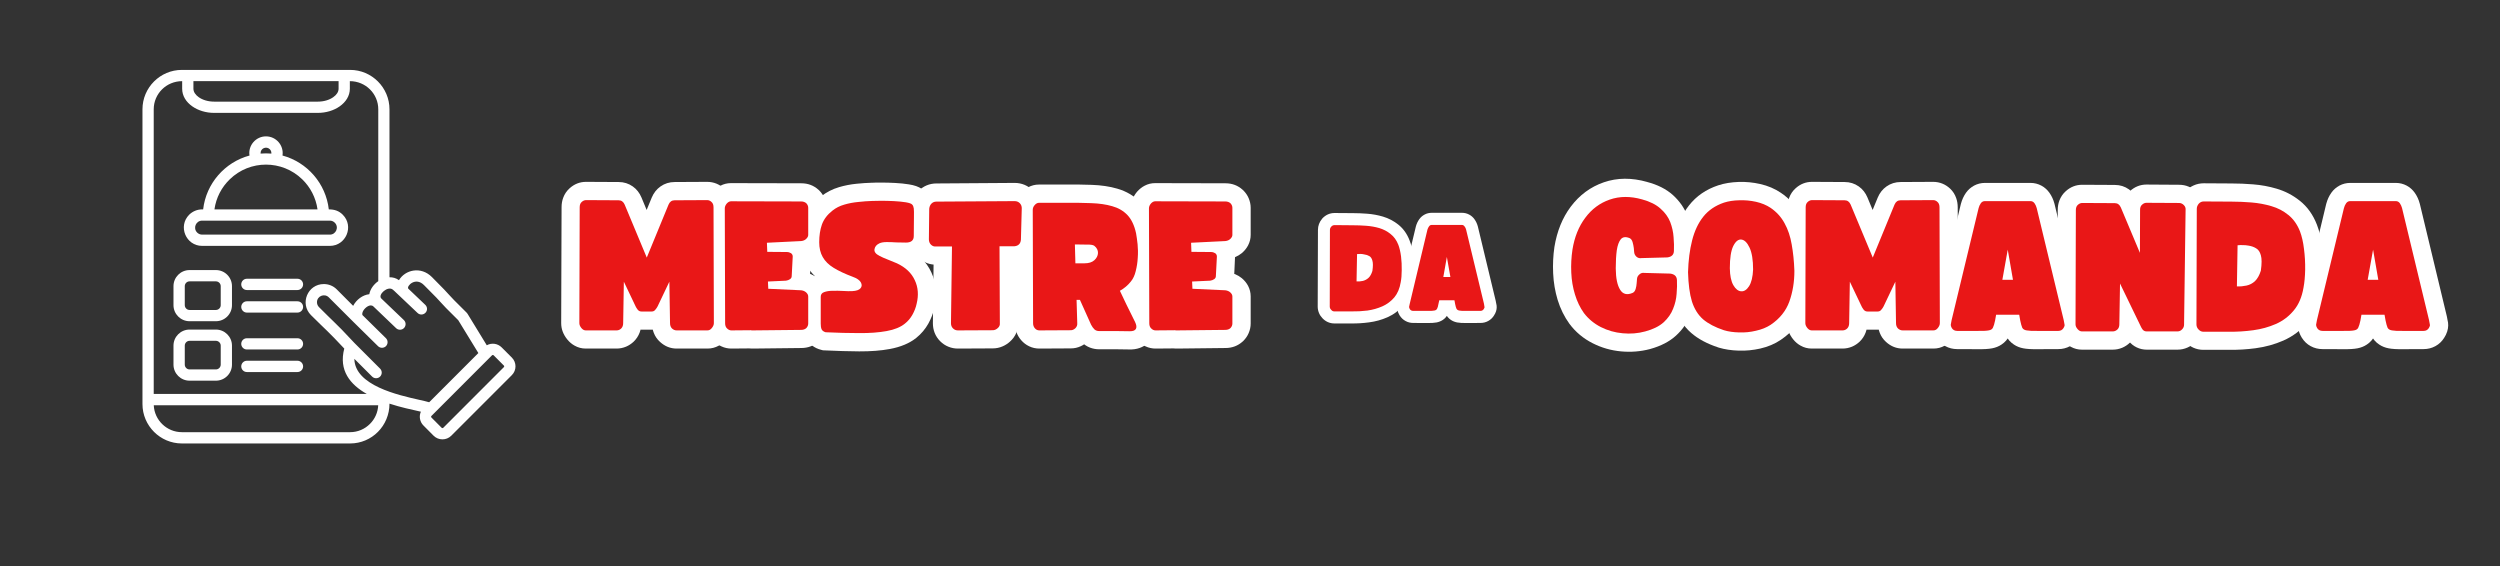 <svg xmlns="http://www.w3.org/2000/svg" xmlns:xlink="http://www.w3.org/1999/xlink" width="309" zoomAndPan="magnify" viewBox="0 0 231.75 52.5" height="70" preserveAspectRatio="xMidYMid meet" version="1.0"><rect x="0" y="0" width="231.75" height="52.5" fill="#333333" stroke="none"/><defs><g/><clipPath id="3f79e9092d"><path d="M 13.195 6.477 L 48 6.477 L 48 41.395 L 13.195 41.395 Z M 13.195 6.477 " clip-rule="nonzero"/></clipPath><clipPath id="f6656d733d"><path d="M 1 0.258 L 11 0.258 L 11 12 L 1 12 Z M 1 0.258 " clip-rule="nonzero"/></clipPath><clipPath id="6569a04012"><path d="M 8 0.258 L 18 0.258 L 18 11 L 8 11 Z M 8 0.258 " clip-rule="nonzero"/></clipPath><clipPath id="80025c2760"><rect x="0" width="19" y="0" height="13"/></clipPath></defs><g clip-path="url(#3f79e9092d)"><path fill="#ffffff" d="M 18.734 19.41 L 18.832 19.41 C 19.105 17.012 20.832 15.039 23.129 14.418 C 22.984 13.492 23.711 12.641 24.656 12.641 C 25.605 12.641 26.328 13.492 26.188 14.418 C 28.484 15.039 30.207 17.012 30.48 19.41 C 31.004 19.41 31.414 19.543 31.773 19.902 C 32.844 20.973 32.07 22.793 30.578 22.793 L 18.734 22.793 C 17.242 22.793 16.469 20.973 17.539 19.902 C 17.844 19.602 18.27 19.41 18.734 19.41 Z M 30.578 20.453 L 18.734 20.453 C 18.168 20.453 17.863 21.145 18.277 21.559 C 18.395 21.676 18.559 21.75 18.734 21.75 L 30.578 21.75 C 31.145 21.75 31.449 21.059 31.035 20.645 C 30.918 20.527 30.758 20.453 30.578 20.453 Z M 25.012 13.836 C 24.688 13.512 24.121 13.754 24.156 14.238 C 24.488 14.211 24.824 14.211 25.156 14.238 C 25.168 14.082 25.117 13.941 25.012 13.836 Z M 28.02 16.625 C 26.148 14.805 23.164 14.805 21.297 16.625 C 20.547 17.352 20.031 18.32 19.879 19.41 L 29.434 19.41 C 29.281 18.32 28.766 17.352 28.02 16.625 Z M 46.707 33.887 L 45.762 32.938 C 45.719 32.898 45.652 32.898 45.609 32.938 L 39.992 38.559 C 39.953 38.598 39.953 38.664 39.992 38.703 L 40.941 39.656 C 40.98 39.695 41.051 39.695 41.09 39.656 L 46.707 34.035 C 46.75 33.996 46.75 33.926 46.707 33.887 Z M 46.5 32.199 L 47.449 33.148 C 47.898 33.598 47.898 34.324 47.449 34.773 L 41.828 40.395 C 41.383 40.84 40.648 40.84 40.199 40.395 L 39.254 39.445 C 38.914 39.105 38.824 38.594 39.016 38.164 C 38.109 37.957 37.184 37.77 36.105 37.418 C 36.105 39.473 34.469 41.109 32.457 41.109 L 16.859 41.109 C 14.848 41.109 13.207 39.465 13.207 37.457 L 13.207 10.133 C 13.207 8.121 14.848 6.48 16.859 6.48 L 32.457 6.48 C 34.465 6.48 36.105 8.121 36.105 10.133 L 36.105 25.703 C 36.41 25.695 36.715 25.777 36.984 25.973 C 37.555 25.008 39.016 24.656 40.039 25.684 C 42.309 27.953 40.949 26.715 43.258 28.984 C 43.289 29.016 43.312 29.047 43.336 29.082 L 45.125 32.008 C 45.566 31.758 46.129 31.832 46.5 32.199 Z M 39.785 37.289 L 44.344 32.727 L 42.48 29.684 C 41.328 28.551 41.121 28.32 40.879 28.051 C 40.676 27.82 40.441 27.562 39.301 26.426 C 38.512 25.633 37.664 26.527 37.848 26.758 L 39.422 28.258 C 39.633 28.457 39.641 28.785 39.441 28.992 C 39.242 29.203 38.914 29.211 38.707 29.012 L 36.629 27.043 L 36.629 27.039 L 36.422 26.855 C 35.961 26.453 35 27.316 35.344 27.668 L 37.441 29.672 C 37.648 29.871 37.652 30.199 37.453 30.406 C 37.258 30.613 36.926 30.621 36.719 30.422 L 34.621 28.414 C 34.316 28.121 33.836 28.523 33.676 28.801 C 33.598 28.938 33.559 29.082 33.594 29.203 L 35.773 31.348 C 35.98 31.551 35.98 31.879 35.781 32.086 C 35.578 32.289 35.25 32.293 35.043 32.09 L 32.82 29.902 C 32.809 29.895 32.797 29.883 32.789 29.871 L 30.477 27.562 C 30.082 27.168 29.383 27.438 29.383 28.016 C 29.383 28.18 29.445 28.344 29.57 28.469 C 30.285 29.188 30.633 29.52 30.906 29.785 C 31.453 30.316 31.738 30.594 32.859 31.797 L 35.234 34.172 C 35.438 34.375 35.438 34.707 35.234 34.91 C 35.031 35.113 34.699 35.113 34.496 34.91 L 32.848 33.262 C 32.891 35.738 36.922 36.625 38.855 37.062 C 39.227 37.145 39.539 37.215 39.785 37.289 Z M 34.234 27.273 C 34.324 26.785 34.656 26.348 35.066 26.062 L 35.066 10.133 C 35.066 8.695 33.898 7.523 32.43 7.523 L 32.43 8.227 C 32.43 8.879 32.066 9.457 31.484 9.863 C 30.957 10.234 30.238 10.465 29.453 10.465 L 19.859 10.465 C 19.078 10.465 18.359 10.234 17.832 9.863 C 17.246 9.457 16.887 8.879 16.887 8.227 L 16.887 7.523 C 15.418 7.523 14.25 8.695 14.25 10.133 L 14.25 36.52 L 34.004 36.52 C 32.461 35.645 31.383 34.34 31.914 32.312 C 30.352 30.641 30.297 30.676 28.824 29.207 C 27.773 28.152 28.512 26.332 30.02 26.332 C 30.449 26.332 30.883 26.492 31.211 26.82 L 32.738 28.352 C 33.031 27.789 33.605 27.34 34.234 27.273 Z M 17.57 25.035 L 20.016 25.035 C 20.836 25.035 21.504 25.703 21.504 26.527 L 21.504 28.289 C 21.504 29.109 20.836 29.777 20.016 29.777 L 17.57 29.777 C 16.75 29.777 16.082 29.109 16.082 28.289 L 16.082 26.527 C 16.082 25.703 16.75 25.035 17.57 25.035 Z M 20.016 26.082 L 17.57 26.082 C 17.328 26.082 17.129 26.281 17.129 26.527 L 17.129 28.289 C 17.129 28.531 17.328 28.734 17.57 28.734 L 20.016 28.734 C 20.258 28.734 20.461 28.531 20.461 28.289 L 20.461 26.527 C 20.461 26.281 20.258 26.082 20.016 26.082 Z M 22.883 32.398 C 22.598 32.398 22.363 32.164 22.363 31.875 C 22.363 31.586 22.598 31.355 22.883 31.355 L 27.574 31.355 C 27.863 31.355 28.098 31.586 28.098 31.875 C 28.098 32.164 27.863 32.398 27.574 32.398 Z M 22.883 34.488 C 22.598 34.488 22.363 34.254 22.363 33.965 C 22.363 33.676 22.598 33.441 22.883 33.441 L 27.574 33.441 C 27.863 33.441 28.098 33.676 28.098 33.965 C 28.098 34.254 27.863 34.488 27.574 34.488 Z M 22.883 26.887 C 22.598 26.887 22.363 26.652 22.363 26.363 C 22.363 26.074 22.598 25.84 22.883 25.84 L 27.574 25.84 C 27.863 25.84 28.098 26.074 28.098 26.363 C 28.098 26.652 27.863 26.887 27.574 26.887 Z M 22.883 28.977 C 22.598 28.977 22.363 28.738 22.363 28.453 C 22.363 28.164 22.598 27.93 22.883 27.93 L 27.574 27.93 C 27.863 27.93 28.098 28.164 28.098 28.453 C 28.098 28.738 27.863 28.977 27.574 28.977 Z M 17.57 30.551 L 20.016 30.551 C 20.836 30.551 21.504 31.219 21.504 32.039 L 21.504 33.801 C 21.504 34.621 20.836 35.289 20.016 35.289 L 17.57 35.289 C 16.75 35.289 16.082 34.621 16.082 33.801 L 16.082 32.039 C 16.082 31.219 16.75 30.551 17.57 30.551 Z M 20.016 31.594 L 17.57 31.594 C 17.328 31.594 17.129 31.797 17.129 32.039 L 17.129 33.801 C 17.129 34.043 17.328 34.246 17.57 34.246 L 20.016 34.246 C 20.258 34.246 20.461 34.043 20.461 33.801 L 20.461 32.039 C 20.461 31.797 20.258 31.594 20.016 31.594 Z M 34.297 39.293 C 34.746 38.848 35.031 38.238 35.059 37.566 L 14.254 37.566 C 14.312 38.949 15.465 40.062 16.859 40.062 L 32.457 40.062 C 33.172 40.062 33.824 39.77 34.297 39.293 Z M 17.93 7.523 L 17.93 8.227 C 17.93 8.52 18.121 8.797 18.426 9.012 C 18.785 9.266 19.293 9.422 19.859 9.422 L 29.453 9.422 C 30.023 9.422 30.527 9.266 30.887 9.012 C 31.195 8.801 31.387 8.52 31.387 8.227 L 31.387 7.523 Z M 17.93 7.523 " fill-opacity="1" fill-rule="nonzero"/></g><g fill="#ffffff" fill-opacity="1"><g transform="translate(53.706, 30.628)"><g><path d="M 0.59 1.684 C 0.223 1.684 -0.125 1.594 -0.445 1.41 C -0.699 1.27 -0.926 1.078 -1.121 0.836 C -1.496 0.375 -1.684 -0.129 -1.684 -0.672 L -1.648 -11.418 C -1.648 -11.727 -1.602 -12.016 -1.5 -12.289 C -1.375 -12.633 -1.18 -12.922 -0.914 -13.164 C -0.469 -13.57 0.043 -13.77 0.621 -13.77 L 3.645 -13.754 C 4.129 -13.754 4.566 -13.617 4.953 -13.344 C 5.312 -13.09 5.582 -12.746 5.762 -12.312 L 7.801 -7.395 L 6.246 -6.75 L 4.688 -7.391 L 6.707 -12.305 C 6.891 -12.746 7.164 -13.09 7.523 -13.344 C 7.91 -13.617 8.348 -13.754 8.84 -13.754 L 11.844 -13.77 C 12.148 -13.77 12.438 -13.715 12.707 -13.605 C 12.973 -13.496 13.211 -13.34 13.426 -13.137 C 13.68 -12.895 13.867 -12.605 13.984 -12.266 C 14.078 -12 14.125 -11.719 14.125 -11.414 L 14.16 -0.68 C 14.16 -0.145 13.98 0.352 13.629 0.805 C 13.426 1.066 13.191 1.27 12.918 1.418 C 12.598 1.594 12.254 1.684 11.887 1.684 L 9.023 1.684 C 8.441 1.684 7.926 1.477 7.477 1.066 C 7.219 0.832 7.023 0.551 6.898 0.223 C 6.789 -0.059 6.734 -0.355 6.734 -0.672 L 6.668 -4.48 L 8.352 -4.512 L 9.871 -3.785 L 8.773 -1.496 C 8.668 -1.281 8.531 -1.074 8.367 -0.867 C 8.164 -0.609 7.914 -0.41 7.621 -0.273 C 7.336 -0.137 7.027 -0.066 6.699 -0.066 L 5.773 -0.066 C 5.449 -0.066 5.141 -0.137 4.852 -0.273 C 4.562 -0.41 4.312 -0.609 4.105 -0.867 C 3.941 -1.074 3.812 -1.273 3.711 -1.469 L 2.605 -3.785 L 4.125 -4.512 L 5.809 -4.48 L 5.742 -0.645 C 5.742 -0.355 5.691 -0.074 5.59 0.199 C 5.469 0.523 5.281 0.805 5.035 1.043 C 4.824 1.242 4.586 1.398 4.328 1.508 C 4.047 1.625 3.754 1.684 3.449 1.684 Z M 0.59 -1.684 L 3.449 -1.684 C 3.305 -1.684 3.16 -1.656 3.023 -1.598 C 2.902 -1.547 2.797 -1.48 2.711 -1.395 C 2.586 -1.277 2.492 -1.137 2.434 -0.977 C 2.395 -0.871 2.375 -0.777 2.375 -0.703 L 2.441 -4.543 L 5.645 -5.238 L 6.727 -2.977 C 6.715 -2.992 6.711 -3.004 6.703 -3.012 C 6.711 -3.004 6.723 -2.988 6.734 -2.973 C 6.621 -3.117 6.473 -3.23 6.301 -3.312 C 6.129 -3.395 5.953 -3.434 5.773 -3.434 L 6.699 -3.434 C 6.52 -3.434 6.344 -3.395 6.176 -3.312 C 6 -3.23 5.855 -3.117 5.738 -2.973 C 5.754 -2.988 5.766 -3.004 5.77 -3.012 C 5.766 -3.004 5.754 -2.984 5.738 -2.949 L 6.832 -5.238 L 10.035 -4.543 L 10.102 -0.672 C 10.102 -0.777 10.078 -0.887 10.035 -1 C 9.973 -1.164 9.875 -1.301 9.746 -1.422 C 9.672 -1.488 9.578 -1.547 9.473 -1.594 C 9.332 -1.652 9.18 -1.684 9.023 -1.684 L 11.887 -1.684 C 11.676 -1.684 11.477 -1.633 11.293 -1.531 C 11.16 -1.457 11.051 -1.367 10.969 -1.262 C 10.93 -1.211 10.895 -1.148 10.863 -1.074 C 10.816 -0.949 10.789 -0.812 10.789 -0.668 L 10.758 -11.414 C 10.758 -11.336 10.773 -11.25 10.809 -11.152 C 10.867 -10.98 10.965 -10.828 11.102 -10.699 C 11.199 -10.609 11.309 -10.539 11.438 -10.484 C 11.57 -10.43 11.715 -10.402 11.859 -10.402 L 8.84 -10.387 C 9.059 -10.387 9.27 -10.457 9.465 -10.594 C 9.633 -10.715 9.754 -10.855 9.824 -11.027 L 6.254 -2.336 L 2.652 -11.02 C 2.723 -10.855 2.84 -10.715 3.012 -10.594 C 3.207 -10.457 3.41 -10.387 3.625 -10.387 L 0.621 -10.402 C 0.773 -10.402 0.922 -10.434 1.059 -10.492 C 1.172 -10.539 1.27 -10.598 1.352 -10.672 C 1.492 -10.801 1.598 -10.953 1.66 -11.129 C 1.699 -11.23 1.719 -11.324 1.719 -11.41 L 1.684 -0.672 C 1.684 -0.824 1.656 -0.965 1.602 -1.098 C 1.57 -1.176 1.531 -1.238 1.492 -1.289 C 1.418 -1.379 1.324 -1.457 1.203 -1.523 C 1.016 -1.629 0.809 -1.684 0.59 -1.684 Z M 0.59 -1.684 "/></g></g></g><g fill="#ffffff" fill-opacity="1"><g transform="translate(67.188, 30.628)"><g><path d="M 0.605 1.684 C 0.289 1.684 -0.016 1.617 -0.305 1.484 C -0.559 1.371 -0.785 1.211 -0.988 1.004 C -1.223 0.77 -1.398 0.496 -1.512 0.18 C -1.605 -0.082 -1.648 -0.359 -1.648 -0.656 L -1.684 -11.309 C -1.684 -11.879 -1.488 -12.395 -1.102 -12.855 L -1.078 -12.879 L -1.055 -12.906 C -0.859 -13.117 -0.645 -13.285 -0.406 -13.41 C -0.098 -13.574 0.23 -13.652 0.574 -13.652 L 7.09 -13.637 C 7.715 -13.637 8.246 -13.434 8.691 -13.031 L 8.723 -13.004 L 8.75 -12.977 C 8.961 -12.766 9.125 -12.527 9.238 -12.266 C 9.363 -11.977 9.43 -11.68 9.43 -11.363 L 9.43 -8.855 C 9.43 -8.512 9.348 -8.188 9.188 -7.879 C 9.062 -7.641 8.895 -7.422 8.68 -7.227 L 8.609 -7.164 C 8.234 -6.859 7.797 -6.676 7.297 -6.613 L 7.23 -6.605 L 3.984 -6.449 L 3.906 -8.133 L 5.59 -8.199 L 5.621 -7.355 L 3.938 -7.289 L 3.953 -8.973 L 5.773 -8.957 C 6.262 -8.957 6.707 -8.816 7.109 -8.535 C 7.41 -8.324 7.637 -8.059 7.789 -7.738 C 7.941 -7.41 8.004 -7.062 7.973 -6.695 L 6.297 -6.836 L 7.977 -6.758 L 7.895 -4.953 L 6.211 -5.035 L 7.895 -5.035 C 7.895 -4.672 7.805 -4.336 7.621 -4.023 C 7.469 -3.766 7.266 -3.547 7.008 -3.367 L 6.992 -3.355 L 6.977 -3.348 C 6.672 -3.141 6.32 -3.008 5.93 -2.949 L 5.844 -2.934 L 4.09 -2.848 L 4.008 -4.527 L 5.688 -4.613 L 5.723 -3.938 L 4.039 -3.855 L 4.113 -5.539 L 7.23 -5.398 L 7.297 -5.391 C 7.797 -5.328 8.234 -5.145 8.609 -4.84 C 8.855 -4.633 9.047 -4.398 9.188 -4.133 C 9.348 -3.824 9.43 -3.496 9.43 -3.148 L 9.43 -0.641 C 9.43 -0.324 9.363 -0.023 9.238 0.262 C 9.125 0.523 8.961 0.762 8.75 0.973 L 8.723 1 L 8.691 1.027 C 8.246 1.43 7.711 1.633 7.086 1.633 L 2.613 1.684 L 2.508 1.684 C 2.211 1.684 1.93 1.617 1.672 1.488 L 2.426 -0.016 L 2.441 1.668 L 0.621 1.684 Z M 0.59 -1.684 L 2.812 -1.703 L 3.176 -1.523 C 2.961 -1.629 2.738 -1.684 2.508 -1.684 L 2.574 -1.684 L 7.086 -1.734 C 6.988 -1.734 6.887 -1.715 6.781 -1.68 C 6.648 -1.633 6.531 -1.559 6.426 -1.465 L 7.559 -0.219 L 6.367 -1.41 C 6.281 -1.324 6.211 -1.219 6.156 -1.094 C 6.094 -0.949 6.059 -0.797 6.059 -0.641 L 6.059 -3.148 C 6.059 -2.945 6.105 -2.754 6.199 -2.574 C 6.27 -2.441 6.363 -2.324 6.477 -2.23 C 6.602 -2.129 6.738 -2.066 6.879 -2.051 L 7.086 -3.719 L 7.012 -2.039 L 2.434 -2.242 L 2.242 -6.125 L 5.59 -6.293 L 5.672 -4.613 L 5.418 -6.277 C 5.316 -6.262 5.215 -6.219 5.109 -6.148 L 6.043 -4.746 L 5.078 -6.125 C 4.934 -6.027 4.812 -5.895 4.719 -5.73 C 4.59 -5.516 4.527 -5.281 4.527 -5.035 L 4.527 -5.074 L 4.617 -6.945 L 4.617 -6.977 C 4.598 -6.742 4.641 -6.516 4.746 -6.297 C 4.848 -6.078 4.992 -5.906 5.18 -5.773 C 5.355 -5.652 5.543 -5.59 5.742 -5.59 L 2.32 -5.621 L 2.156 -9.734 L 7.008 -9.965 L 7.086 -8.281 L 6.879 -9.953 C 6.738 -9.938 6.602 -9.875 6.477 -9.77 L 7.543 -8.469 L 6.402 -9.711 C 6.324 -9.637 6.258 -9.547 6.199 -9.438 C 6.105 -9.258 6.059 -9.062 6.059 -8.855 L 6.059 -11.363 C 6.059 -11.207 6.094 -11.055 6.156 -10.91 C 6.211 -10.785 6.281 -10.68 6.367 -10.594 L 7.559 -11.785 L 6.426 -10.539 C 6.531 -10.441 6.648 -10.371 6.781 -10.324 C 6.887 -10.289 6.988 -10.27 7.082 -10.27 L 0.574 -10.285 C 0.781 -10.285 0.973 -10.332 1.152 -10.426 C 1.266 -10.484 1.355 -10.551 1.426 -10.629 L 0.184 -11.766 L 1.469 -10.68 C 1.523 -10.742 1.57 -10.82 1.605 -10.91 C 1.656 -11.035 1.684 -11.172 1.684 -11.316 L 1.719 -0.656 C 1.719 -0.75 1.699 -0.848 1.66 -0.953 C 1.605 -1.113 1.516 -1.254 1.395 -1.375 C 1.312 -1.457 1.215 -1.523 1.098 -1.578 C 0.941 -1.648 0.777 -1.684 0.605 -1.684 Z M 0.59 -1.684 "/></g></g></g><g fill="#ffffff" fill-opacity="1"><g transform="translate(75.941, 30.628)"><g><path d="M 0.18 1.801 C -0.137 1.723 -0.414 1.59 -0.66 1.402 C -0.949 1.18 -1.168 0.902 -1.312 0.57 C -1.473 0.211 -1.551 -0.184 -1.551 -0.621 L -1.551 -3.113 C -1.551 -3.586 -1.414 -4.008 -1.145 -4.379 C -0.891 -4.723 -0.551 -4.977 -0.129 -5.133 C 0.266 -5.277 0.715 -5.352 1.227 -5.363 C 1.594 -5.367 1.965 -5.359 2.344 -5.332 C 2.609 -5.316 2.82 -5.309 2.98 -5.316 C 3 -5.32 3.02 -5.32 3.035 -5.324 C 3.027 -5.324 3.012 -5.316 2.992 -5.312 C 2.832 -5.258 2.691 -5.152 2.559 -5 C 2.375 -4.785 2.277 -4.531 2.262 -4.238 C 2.254 -4.004 2.297 -3.801 2.398 -3.621 C 2.469 -3.5 2.547 -3.41 2.637 -3.348 C 2.641 -3.344 2.648 -3.34 2.652 -3.34 C 2.648 -3.34 2.645 -3.34 2.641 -3.344 C 2.621 -3.355 2.59 -3.367 2.555 -3.379 C 1.711 -3.695 1.012 -4.023 0.457 -4.371 C -0.242 -4.805 -0.773 -5.336 -1.133 -5.965 C -1.5 -6.605 -1.684 -7.344 -1.684 -8.184 C -1.684 -8.98 -1.562 -9.719 -1.324 -10.387 C -1.043 -11.184 -0.539 -11.863 0.188 -12.434 C 0.672 -12.812 1.223 -13.098 1.844 -13.281 C 2.363 -13.434 2.902 -13.539 3.461 -13.594 C 3.957 -13.645 4.426 -13.676 4.867 -13.688 L 4.914 -12.004 L 4.816 -13.684 C 5.039 -13.699 5.355 -13.703 5.766 -13.703 C 6.172 -13.703 6.598 -13.691 7.035 -13.668 C 7.504 -13.641 7.926 -13.602 8.301 -13.539 C 8.562 -13.5 8.789 -13.445 8.988 -13.375 C 9.363 -13.242 9.672 -13.043 9.902 -12.773 C 10.191 -12.441 10.371 -12.031 10.438 -11.551 C 10.473 -11.309 10.488 -10.949 10.48 -10.48 L 10.453 -8.73 C 10.453 -8.43 10.398 -8.141 10.289 -7.867 C 10.156 -7.527 9.949 -7.242 9.672 -7.008 C 9.238 -6.645 8.695 -6.465 8.047 -6.465 C 7.758 -6.465 7.441 -6.473 7.09 -6.492 C 6.801 -6.508 6.523 -6.516 6.262 -6.516 C 6.215 -6.516 6.184 -6.512 6.164 -6.512 C 6.215 -6.52 6.273 -6.539 6.344 -6.574 L 6.289 -6.551 C 6.383 -6.594 6.473 -6.664 6.559 -6.762 C 6.68 -6.91 6.758 -7.078 6.789 -7.262 C 6.816 -7.434 6.809 -7.605 6.766 -7.773 C 6.727 -7.93 6.66 -8.066 6.57 -8.191 C 6.516 -8.266 6.457 -8.324 6.398 -8.371 C 6.383 -8.383 6.371 -8.391 6.359 -8.398 L 6.363 -8.398 C 6.5 -8.328 6.688 -8.25 6.934 -8.156 C 7.258 -8.035 7.574 -7.906 7.883 -7.77 L 7.902 -7.762 L 7.926 -7.75 C 9.102 -7.195 9.93 -6.398 10.402 -5.363 C 10.867 -4.352 10.957 -3.258 10.68 -2.082 C 10.566 -1.594 10.383 -1.117 10.129 -0.652 C 9.84 -0.133 9.469 0.312 9.004 0.688 C 8.379 1.191 7.559 1.535 6.551 1.723 C 5.719 1.879 4.77 1.949 3.703 1.945 C 2.719 1.938 1.652 1.906 0.504 1.852 L 0.34 1.844 Z M 0.996 -1.465 L 0.59 0.168 L 0.672 -1.512 C 1.77 -1.457 2.785 -1.43 3.723 -1.422 C 4.574 -1.418 5.316 -1.473 5.941 -1.59 C 6.391 -1.672 6.707 -1.785 6.887 -1.934 C 7.008 -2.031 7.105 -2.145 7.18 -2.277 C 7.281 -2.465 7.355 -2.66 7.402 -2.867 C 7.504 -3.289 7.484 -3.652 7.34 -3.961 C 7.207 -4.25 6.922 -4.5 6.484 -4.707 L 7.207 -6.23 L 6.527 -4.688 C 6.273 -4.797 6.012 -4.906 5.742 -5.008 C 5.391 -5.141 5.082 -5.273 4.816 -5.406 C 4.41 -5.617 4.086 -5.883 3.855 -6.199 C 3.688 -6.426 3.57 -6.676 3.5 -6.941 C 3.43 -7.227 3.418 -7.512 3.465 -7.805 C 3.535 -8.23 3.707 -8.609 3.984 -8.938 C 4.227 -9.223 4.523 -9.445 4.887 -9.613 L 5.59 -8.082 L 4.836 -9.586 C 5.23 -9.785 5.707 -9.883 6.262 -9.883 C 6.582 -9.883 6.918 -9.875 7.27 -9.855 C 7.559 -9.84 7.82 -9.832 8.047 -9.832 C 8.016 -9.832 7.969 -9.824 7.91 -9.809 C 7.77 -9.77 7.633 -9.695 7.508 -9.59 C 7.352 -9.461 7.234 -9.301 7.16 -9.113 C 7.113 -8.988 7.086 -8.875 7.086 -8.777 L 7.113 -10.531 C 7.117 -10.824 7.113 -11.004 7.105 -11.074 C 7.109 -11.031 7.125 -10.977 7.148 -10.918 C 7.195 -10.797 7.27 -10.676 7.367 -10.559 C 7.523 -10.379 7.691 -10.262 7.867 -10.199 C 7.875 -10.195 7.883 -10.191 7.887 -10.191 C 7.883 -10.191 7.879 -10.195 7.875 -10.195 C 7.848 -10.199 7.816 -10.207 7.777 -10.215 C 7.512 -10.254 7.203 -10.285 6.852 -10.305 C 6.473 -10.324 6.109 -10.336 5.766 -10.336 C 5.422 -10.336 5.172 -10.332 5.016 -10.32 L 4.961 -10.32 C 4.598 -10.309 4.207 -10.285 3.793 -10.242 C 3.445 -10.207 3.117 -10.145 2.805 -10.051 C 2.594 -9.988 2.414 -9.902 2.27 -9.785 C 2.055 -9.617 1.914 -9.441 1.848 -9.258 C 1.738 -8.953 1.684 -8.594 1.684 -8.184 C 1.684 -7.941 1.719 -7.762 1.789 -7.641 C 1.867 -7.504 2.016 -7.367 2.234 -7.23 C 2.602 -7.004 3.082 -6.777 3.676 -6.555 C 4.453 -6.281 5.004 -5.855 5.328 -5.285 C 5.547 -4.898 5.648 -4.496 5.629 -4.082 C 5.605 -3.605 5.434 -3.18 5.117 -2.809 C 4.672 -2.289 4.016 -2.004 3.148 -1.953 C 2.859 -1.941 2.516 -1.945 2.117 -1.973 C 1.832 -1.992 1.555 -2 1.285 -1.996 C 1.152 -1.992 1.07 -1.984 1.035 -1.973 C 1.25 -2.051 1.426 -2.188 1.574 -2.391 C 1.738 -2.613 1.82 -2.855 1.82 -3.113 L 1.82 -0.621 C 1.82 -0.617 1.82 -0.617 1.82 -0.617 C 1.816 -0.621 1.816 -0.633 1.816 -0.641 C 1.809 -0.688 1.793 -0.734 1.77 -0.789 C 1.684 -0.98 1.559 -1.141 1.391 -1.27 C 1.266 -1.367 1.133 -1.43 0.996 -1.465 Z M 0.996 -1.465 "/></g></g></g><g fill="#ffffff" fill-opacity="1"><g transform="translate(86.108, 30.628)"><g><path d="M 2.695 1.684 C 2.383 1.684 2.09 1.629 1.809 1.512 C 1.523 1.398 1.27 1.227 1.047 1.004 C 0.82 0.777 0.648 0.516 0.531 0.219 C 0.426 -0.055 0.371 -0.348 0.371 -0.656 L 0.453 -7.797 L 2.137 -7.777 L 2.137 -6.094 L 0.672 -6.094 L 0.672 -7.777 L 0.777 -6.098 C 0.449 -6.078 0.133 -6.121 -0.172 -6.238 C -0.465 -6.348 -0.73 -6.516 -0.965 -6.738 C -1.199 -6.965 -1.379 -7.223 -1.5 -7.52 C -1.625 -7.805 -1.684 -8.113 -1.684 -8.434 L -1.648 -11.387 L -1.641 -11.477 C -1.574 -12.039 -1.352 -12.52 -0.973 -12.914 C -0.75 -13.145 -0.496 -13.324 -0.203 -13.445 C 0.078 -13.562 0.375 -13.621 0.691 -13.621 L 7.949 -13.672 C 8.281 -13.672 8.59 -13.609 8.879 -13.488 C 9.172 -13.363 9.434 -13.184 9.66 -12.949 C 9.887 -12.711 10.059 -12.438 10.168 -12.133 C 10.273 -11.836 10.32 -11.523 10.301 -11.195 L 8.621 -11.297 L 10.301 -11.246 L 10.219 -8.32 L 10.211 -8.27 C 10.16 -7.672 9.938 -7.176 9.547 -6.785 C 9.152 -6.391 8.656 -6.168 8.059 -6.117 L 7.988 -6.109 L 6.547 -6.109 L 6.547 -7.793 L 8.234 -7.801 L 8.266 -0.699 L 6.582 -0.691 L 8.254 -0.887 C 8.301 -0.512 8.254 -0.152 8.121 0.188 C 7.984 0.527 7.773 0.82 7.484 1.066 L 6.398 -0.219 L 7.539 1.02 C 7.324 1.215 7.09 1.371 6.832 1.48 C 6.543 1.605 6.242 1.668 5.926 1.668 L 2.703 1.684 Z M 2.684 -1.684 L 5.926 -1.699 C 5.781 -1.699 5.641 -1.672 5.508 -1.613 C 5.406 -1.574 5.324 -1.52 5.254 -1.457 L 5.309 -1.504 C 5.168 -1.383 5.059 -1.23 4.984 -1.047 C 4.914 -0.863 4.887 -0.676 4.91 -0.492 L 4.898 -0.586 L 4.855 -9.477 L 7.914 -9.477 L 7.914 -7.793 L 7.766 -9.473 C 7.691 -9.465 7.613 -9.445 7.527 -9.41 C 7.391 -9.355 7.27 -9.273 7.164 -9.168 C 7.055 -9.059 6.973 -8.938 6.918 -8.801 C 6.883 -8.719 6.863 -8.641 6.859 -8.566 L 8.535 -8.418 L 6.852 -8.465 L 6.938 -11.371 L 6.938 -11.395 C 6.93 -11.258 6.949 -11.125 7 -10.988 C 7.051 -10.848 7.129 -10.723 7.227 -10.617 C 7.324 -10.52 7.438 -10.441 7.574 -10.383 C 7.703 -10.328 7.836 -10.301 7.973 -10.301 L 0.691 -10.25 C 0.824 -10.25 0.957 -10.277 1.09 -10.336 C 1.234 -10.395 1.359 -10.48 1.461 -10.586 C 1.602 -10.734 1.684 -10.902 1.707 -11.082 L 0.035 -11.277 L 1.719 -11.258 L 1.684 -8.434 C 1.684 -8.566 1.656 -8.695 1.602 -8.824 C 1.547 -8.957 1.469 -9.074 1.367 -9.172 C 1.27 -9.266 1.148 -9.34 1.012 -9.391 C 0.867 -9.445 0.719 -9.469 0.566 -9.457 L 0.621 -9.461 L 3.844 -9.461 L 3.738 -0.656 C 3.738 -0.773 3.715 -0.891 3.668 -1.012 C 3.613 -1.152 3.535 -1.273 3.43 -1.375 C 3.332 -1.473 3.215 -1.551 3.082 -1.605 C 2.953 -1.656 2.824 -1.684 2.695 -1.684 Z M 2.684 -1.684 "/></g></g></g><g fill="#ffffff" fill-opacity="1"><g transform="translate(95.736, 30.628)"><g><path d="M 8.898 1.766 C 8.594 1.758 8.223 1.75 7.785 1.75 L 6.16 1.75 C 5.863 1.75 5.582 1.699 5.312 1.598 C 5.016 1.484 4.758 1.312 4.531 1.09 C 4.312 0.867 4.113 0.602 3.938 0.285 L 3.898 0.219 L 2.84 -2.141 L 4.379 -2.828 L 4.379 -1.145 L 4.059 -1.145 L 4.059 -2.828 L 5.742 -2.883 L 5.809 -0.742 L 4.125 -0.691 L 5.797 -0.887 C 5.84 -0.535 5.801 -0.195 5.688 0.129 C 5.57 0.465 5.383 0.754 5.121 1.004 C 4.918 1.199 4.695 1.355 4.453 1.465 C 4.16 1.602 3.855 1.668 3.535 1.668 L 0.617 1.684 C 0.277 1.684 -0.043 1.613 -0.34 1.469 C -0.617 1.336 -0.859 1.152 -1.07 0.91 C -1.457 0.465 -1.648 -0.059 -1.648 -0.656 L -1.684 -11.172 C -1.684 -11.742 -1.492 -12.254 -1.113 -12.707 C -0.914 -12.945 -0.684 -13.133 -0.426 -13.27 C -0.113 -13.434 0.219 -13.52 0.574 -13.52 L 2.965 -13.52 C 3.863 -13.531 4.699 -13.52 5.469 -13.492 C 6.344 -13.461 7.133 -13.344 7.828 -13.141 C 8.688 -12.895 9.41 -12.465 9.996 -11.855 C 10.59 -11.23 11 -10.402 11.227 -9.359 C 11.297 -9.008 11.352 -8.605 11.398 -8.152 C 11.445 -7.672 11.457 -7.172 11.43 -6.656 C 11.402 -6.109 11.32 -5.586 11.191 -5.086 C 11.031 -4.449 10.762 -3.906 10.391 -3.457 C 9.984 -2.953 9.492 -2.539 8.918 -2.207 L 8.082 -3.672 L 9.586 -4.422 C 9.77 -4.055 9.977 -3.629 10.207 -3.148 C 10.426 -2.688 10.691 -2.145 11 -1.527 C 11.156 -1.219 11.25 -0.91 11.285 -0.609 C 11.34 -0.152 11.266 0.27 11.055 0.66 C 10.809 1.121 10.43 1.441 9.918 1.625 C 9.613 1.734 9.273 1.781 8.898 1.766 Z M 9.016 -1.598 C 9.008 -1.598 8.996 -1.598 8.984 -1.598 C 8.922 -1.59 8.859 -1.574 8.789 -1.547 C 8.664 -1.504 8.547 -1.438 8.438 -1.352 C 8.289 -1.234 8.176 -1.094 8.086 -0.93 C 7.961 -0.695 7.914 -0.457 7.941 -0.215 C 7.953 -0.125 7.969 -0.062 7.988 -0.02 C 7.668 -0.66 7.395 -1.219 7.168 -1.699 C 6.945 -2.16 6.75 -2.566 6.574 -2.918 L 5.863 -4.34 L 7.246 -5.133 C 7.453 -5.25 7.637 -5.406 7.793 -5.602 C 7.848 -5.668 7.891 -5.773 7.93 -5.926 C 8.004 -6.207 8.051 -6.512 8.066 -6.828 C 8.082 -7.176 8.078 -7.508 8.047 -7.824 C 8.012 -8.164 7.973 -8.441 7.934 -8.652 C 7.844 -9.07 7.719 -9.363 7.562 -9.527 C 7.395 -9.699 7.176 -9.824 6.902 -9.906 C 6.465 -10.031 5.945 -10.105 5.34 -10.125 C 4.629 -10.152 3.836 -10.16 2.965 -10.152 L 0.574 -10.152 C 0.781 -10.152 0.973 -10.199 1.156 -10.297 C 1.281 -10.363 1.387 -10.445 1.465 -10.543 C 1.523 -10.609 1.57 -10.691 1.609 -10.789 C 1.66 -10.914 1.684 -11.043 1.684 -11.184 L 1.719 -0.656 C 1.719 -0.898 1.637 -1.109 1.473 -1.297 C 1.375 -1.41 1.258 -1.5 1.113 -1.566 C 0.953 -1.645 0.781 -1.684 0.598 -1.684 L 3.535 -1.699 C 3.363 -1.699 3.199 -1.664 3.047 -1.594 C 2.945 -1.547 2.859 -1.492 2.789 -1.426 C 2.664 -1.305 2.57 -1.156 2.512 -0.984 C 2.453 -0.82 2.434 -0.656 2.453 -0.492 L 2.445 -0.566 L 2.32 -4.512 L 5.469 -4.512 L 6.941 -1.227 L 5.402 -0.539 L 6.871 -1.363 C 6.891 -1.332 6.906 -1.309 6.918 -1.289 C 6.922 -1.285 6.926 -1.281 6.926 -1.281 C 6.922 -1.285 6.918 -1.289 6.914 -1.293 C 6.801 -1.402 6.672 -1.488 6.523 -1.547 C 6.398 -1.594 6.281 -1.617 6.16 -1.617 L 7.785 -1.617 C 8.262 -1.617 8.668 -1.609 9.016 -1.598 Z M 5.59 -8.027 L 5.641 -6.277 L 3.957 -6.23 L 3.957 -7.914 L 4.797 -7.914 C 4.82 -7.914 4.836 -7.914 4.848 -7.914 C 4.84 -7.914 4.828 -7.91 4.812 -7.906 C 4.734 -7.883 4.656 -7.836 4.586 -7.77 C 4.531 -7.723 4.488 -7.664 4.449 -7.586 C 4.395 -7.48 4.367 -7.371 4.363 -7.254 C 4.355 -7.086 4.387 -6.926 4.465 -6.773 C 4.52 -6.672 4.578 -6.594 4.648 -6.535 C 4.812 -6.402 4.98 -6.32 5.141 -6.289 C 5.152 -6.289 5.16 -6.285 5.164 -6.285 C 5.164 -6.285 5.164 -6.285 5.16 -6.285 C 5.137 -6.289 5.105 -6.289 5.07 -6.289 C 4.715 -6.281 4.312 -6.285 3.863 -6.297 L 3.906 -7.98 Z M 2.223 -7.93 L 2.172 -9.711 L 3.949 -9.664 C 4.352 -9.652 4.707 -9.648 5.012 -9.656 C 5.75 -9.668 6.332 -9.5 6.766 -9.152 C 7.07 -8.906 7.305 -8.621 7.469 -8.297 C 7.66 -7.922 7.746 -7.527 7.727 -7.105 C 7.711 -6.738 7.617 -6.391 7.453 -6.062 C 7.301 -5.766 7.094 -5.496 6.828 -5.262 C 6.297 -4.785 5.621 -4.543 4.797 -4.543 L 2.32 -4.543 Z M 2.223 -7.93 "/></g></g></g><g fill="#ffffff" fill-opacity="1"><g transform="translate(106.508, 30.628)"><g><path d="M 0.605 1.684 C 0.289 1.684 -0.016 1.617 -0.305 1.484 C -0.559 1.371 -0.785 1.211 -0.988 1.004 C -1.223 0.77 -1.398 0.496 -1.512 0.18 C -1.605 -0.082 -1.648 -0.359 -1.648 -0.656 L -1.684 -11.309 C -1.684 -11.879 -1.488 -12.395 -1.102 -12.855 L -1.078 -12.879 L -1.055 -12.906 C -0.859 -13.117 -0.645 -13.285 -0.406 -13.41 C -0.098 -13.574 0.23 -13.652 0.574 -13.652 L 7.09 -13.637 C 7.715 -13.637 8.246 -13.434 8.691 -13.031 L 8.723 -13.004 L 8.75 -12.977 C 8.961 -12.766 9.125 -12.527 9.238 -12.266 C 9.363 -11.977 9.43 -11.68 9.43 -11.363 L 9.43 -8.855 C 9.43 -8.512 9.348 -8.188 9.188 -7.879 C 9.062 -7.641 8.895 -7.422 8.68 -7.227 L 8.609 -7.164 C 8.234 -6.859 7.797 -6.676 7.297 -6.613 L 7.23 -6.605 L 3.984 -6.449 L 3.906 -8.133 L 5.59 -8.199 L 5.621 -7.355 L 3.938 -7.289 L 3.953 -8.973 L 5.773 -8.957 C 6.262 -8.957 6.707 -8.816 7.109 -8.535 C 7.41 -8.324 7.637 -8.059 7.789 -7.738 C 7.941 -7.41 8.004 -7.062 7.973 -6.695 L 6.297 -6.836 L 7.977 -6.758 L 7.895 -4.953 L 6.211 -5.035 L 7.895 -5.035 C 7.895 -4.672 7.805 -4.336 7.621 -4.023 C 7.469 -3.766 7.266 -3.547 7.008 -3.367 L 6.992 -3.355 L 6.977 -3.348 C 6.672 -3.141 6.32 -3.008 5.93 -2.949 L 5.844 -2.934 L 4.09 -2.848 L 4.008 -4.527 L 5.688 -4.613 L 5.723 -3.938 L 4.039 -3.855 L 4.113 -5.539 L 7.23 -5.398 L 7.297 -5.391 C 7.797 -5.328 8.234 -5.145 8.609 -4.84 C 8.855 -4.633 9.047 -4.398 9.188 -4.133 C 9.348 -3.824 9.43 -3.496 9.43 -3.148 L 9.43 -0.641 C 9.43 -0.324 9.363 -0.023 9.238 0.262 C 9.125 0.523 8.961 0.762 8.75 0.973 L 8.723 1 L 8.691 1.027 C 8.246 1.43 7.711 1.633 7.086 1.633 L 2.613 1.684 L 2.508 1.684 C 2.211 1.684 1.93 1.617 1.672 1.488 L 2.426 -0.016 L 2.441 1.668 L 0.621 1.684 Z M 0.59 -1.684 L 2.812 -1.703 L 3.176 -1.523 C 2.961 -1.629 2.738 -1.684 2.508 -1.684 L 2.574 -1.684 L 7.086 -1.734 C 6.988 -1.734 6.887 -1.715 6.781 -1.68 C 6.648 -1.633 6.531 -1.559 6.426 -1.465 L 7.559 -0.219 L 6.367 -1.41 C 6.281 -1.324 6.211 -1.219 6.156 -1.094 C 6.094 -0.949 6.059 -0.797 6.059 -0.641 L 6.059 -3.148 C 6.059 -2.945 6.105 -2.754 6.199 -2.574 C 6.27 -2.441 6.363 -2.324 6.477 -2.23 C 6.602 -2.129 6.738 -2.066 6.879 -2.051 L 7.086 -3.719 L 7.012 -2.039 L 2.434 -2.242 L 2.242 -6.125 L 5.59 -6.293 L 5.672 -4.613 L 5.418 -6.277 C 5.316 -6.262 5.215 -6.219 5.109 -6.148 L 6.043 -4.746 L 5.078 -6.125 C 4.934 -6.027 4.812 -5.895 4.719 -5.73 C 4.59 -5.516 4.527 -5.281 4.527 -5.035 L 4.527 -5.074 L 4.617 -6.945 L 4.617 -6.977 C 4.598 -6.742 4.641 -6.516 4.746 -6.297 C 4.848 -6.078 4.992 -5.906 5.18 -5.773 C 5.355 -5.652 5.543 -5.59 5.742 -5.59 L 2.32 -5.621 L 2.156 -9.734 L 7.008 -9.965 L 7.086 -8.281 L 6.879 -9.953 C 6.738 -9.938 6.602 -9.875 6.477 -9.77 L 7.543 -8.469 L 6.402 -9.711 C 6.324 -9.637 6.258 -9.547 6.199 -9.438 C 6.105 -9.258 6.059 -9.062 6.059 -8.855 L 6.059 -11.363 C 6.059 -11.207 6.094 -11.055 6.156 -10.91 C 6.211 -10.785 6.281 -10.68 6.367 -10.594 L 7.559 -11.785 L 6.426 -10.539 C 6.531 -10.441 6.648 -10.371 6.781 -10.324 C 6.887 -10.289 6.988 -10.27 7.082 -10.27 L 0.574 -10.285 C 0.781 -10.285 0.973 -10.332 1.152 -10.426 C 1.266 -10.484 1.355 -10.551 1.426 -10.629 L 0.184 -11.766 L 1.469 -10.68 C 1.523 -10.742 1.57 -10.82 1.605 -10.91 C 1.656 -11.035 1.684 -11.172 1.684 -11.316 L 1.719 -0.656 C 1.719 -0.75 1.699 -0.848 1.66 -0.953 C 1.605 -1.113 1.516 -1.254 1.395 -1.375 C 1.312 -1.457 1.215 -1.523 1.098 -1.578 C 0.941 -1.648 0.777 -1.684 0.605 -1.684 Z M 0.59 -1.684 "/></g></g></g><g fill="#e91717" fill-opacity="1"><g transform="translate(53.706, 30.628)"><g><path d="M 0.594 0 C 0.445 0 0.312 -0.07 0.188 -0.219 C 0.062 -0.375 0 -0.523 0 -0.672 L 0.031 -11.406 C 0.031 -11.633 0.094 -11.801 0.219 -11.906 C 0.344 -12.02 0.477 -12.078 0.625 -12.078 L 3.641 -12.062 C 3.898 -12.062 4.086 -11.926 4.203 -11.656 L 6.25 -6.75 L 8.266 -11.656 C 8.379 -11.926 8.566 -12.062 8.828 -12.062 L 11.844 -12.078 C 12 -12.078 12.133 -12.02 12.25 -11.906 C 12.375 -11.801 12.438 -11.633 12.438 -11.406 L 12.469 -0.672 C 12.469 -0.523 12.406 -0.375 12.281 -0.219 C 12.164 -0.07 12.031 0 11.875 0 L 9.016 0 C 8.867 0 8.727 -0.055 8.594 -0.172 C 8.469 -0.297 8.406 -0.461 8.406 -0.672 L 8.344 -4.516 L 7.25 -2.219 C 7.207 -2.133 7.141 -2.035 7.047 -1.922 C 6.961 -1.805 6.848 -1.75 6.703 -1.75 L 5.766 -1.75 C 5.617 -1.75 5.5 -1.805 5.406 -1.922 C 5.32 -2.035 5.258 -2.133 5.219 -2.219 L 4.125 -4.516 L 4.062 -0.672 C 4.062 -0.461 4 -0.297 3.875 -0.172 C 3.75 -0.055 3.609 0 3.453 0 Z M 0.594 0 "/></g></g></g><g fill="#e91717" fill-opacity="1"><g transform="translate(67.188, 30.628)"><g><path d="M 0.609 0 C 0.461 0 0.328 -0.062 0.203 -0.188 C 0.086 -0.301 0.031 -0.457 0.031 -0.656 L 0 -11.312 C 0 -11.469 0.062 -11.617 0.188 -11.766 C 0.312 -11.898 0.441 -11.969 0.578 -11.969 L 7.078 -11.953 C 7.273 -11.953 7.438 -11.895 7.562 -11.781 C 7.676 -11.656 7.734 -11.516 7.734 -11.359 L 7.734 -8.844 C 7.734 -8.719 7.664 -8.594 7.531 -8.469 C 7.414 -8.363 7.266 -8.301 7.078 -8.281 L 3.906 -8.125 L 3.938 -7.281 L 5.75 -7.266 C 5.895 -7.266 6.023 -7.227 6.141 -7.156 C 6.254 -7.07 6.305 -6.961 6.297 -6.828 L 6.203 -5.031 C 6.203 -4.914 6.148 -4.82 6.047 -4.75 C 5.941 -4.676 5.816 -4.629 5.672 -4.609 L 4 -4.531 L 4.031 -3.859 L 7.078 -3.719 C 7.266 -3.695 7.414 -3.633 7.531 -3.531 C 7.664 -3.414 7.734 -3.285 7.734 -3.141 L 7.734 -0.641 C 7.734 -0.484 7.676 -0.344 7.562 -0.219 C 7.438 -0.102 7.273 -0.047 7.078 -0.047 L 2.594 0 C 2.57 0 2.539 0 2.5 0 C 2.469 0 2.441 -0.004 2.422 -0.016 Z M 0.609 0 "/></g></g></g><g fill="#e91717" fill-opacity="1"><g transform="translate(75.941, 30.628)"><g><path d="M 0.594 0.172 C 0.406 0.117 0.281 0.023 0.219 -0.109 C 0.164 -0.242 0.141 -0.414 0.141 -0.625 L 0.141 -3.109 C 0.141 -3.328 0.242 -3.473 0.453 -3.547 C 0.672 -3.629 0.938 -3.672 1.25 -3.672 C 1.57 -3.68 1.895 -3.676 2.219 -3.656 C 2.551 -3.633 2.832 -3.629 3.062 -3.641 C 3.445 -3.66 3.703 -3.75 3.828 -3.906 C 3.961 -4.062 3.973 -4.242 3.859 -4.453 C 3.742 -4.66 3.492 -4.832 3.109 -4.969 C 2.391 -5.238 1.801 -5.516 1.344 -5.797 C 0.883 -6.078 0.547 -6.41 0.328 -6.797 C 0.109 -7.18 0 -7.641 0 -8.172 C 0 -8.785 0.082 -9.332 0.25 -9.812 C 0.426 -10.301 0.754 -10.734 1.234 -11.109 C 1.547 -11.359 1.906 -11.539 2.312 -11.656 C 2.727 -11.781 3.164 -11.863 3.625 -11.906 C 4.082 -11.957 4.508 -11.988 4.906 -12 C 5.102 -12.008 5.391 -12.016 5.766 -12.016 C 6.141 -12.016 6.531 -12.004 6.938 -11.984 C 7.352 -11.961 7.719 -11.926 8.031 -11.875 C 8.352 -11.82 8.551 -11.75 8.625 -11.656 C 8.695 -11.582 8.742 -11.469 8.766 -11.312 C 8.785 -11.156 8.789 -10.883 8.781 -10.5 C 8.781 -10.113 8.773 -9.531 8.766 -8.75 C 8.766 -8.344 8.523 -8.141 8.047 -8.141 C 7.785 -8.141 7.492 -8.145 7.172 -8.156 C 6.859 -8.176 6.555 -8.188 6.266 -8.188 C 5.973 -8.188 5.75 -8.148 5.594 -8.078 C 5.32 -7.953 5.164 -7.77 5.125 -7.531 C 5.082 -7.289 5.238 -7.082 5.594 -6.906 C 5.789 -6.801 6.035 -6.691 6.328 -6.578 C 6.629 -6.461 6.922 -6.344 7.203 -6.219 C 8.004 -5.844 8.555 -5.32 8.859 -4.656 C 9.172 -4 9.227 -3.27 9.031 -2.469 C 8.957 -2.125 8.828 -1.785 8.641 -1.453 C 8.461 -1.129 8.227 -0.852 7.938 -0.625 C 7.539 -0.301 6.977 -0.07 6.25 0.062 C 5.52 0.195 4.672 0.258 3.703 0.25 C 2.742 0.25 1.707 0.223 0.594 0.172 Z M 0.594 0.172 "/></g></g></g><g fill="#e91717" fill-opacity="1"><g transform="translate(86.108, 30.628)"><g><path d="M 2.688 0 C 2.508 0 2.359 -0.062 2.234 -0.188 C 2.109 -0.312 2.047 -0.469 2.047 -0.656 L 2.141 -7.781 L 0.672 -7.781 C 0.492 -7.758 0.336 -7.812 0.203 -7.938 C 0.066 -8.07 0 -8.238 0 -8.438 L 0.031 -11.281 C 0.051 -11.469 0.117 -11.625 0.234 -11.75 C 0.359 -11.875 0.508 -11.938 0.688 -11.938 L 7.953 -11.984 C 8.148 -11.984 8.312 -11.914 8.438 -11.781 C 8.562 -11.645 8.617 -11.484 8.609 -11.297 L 8.531 -8.406 C 8.5 -8.031 8.289 -7.828 7.906 -7.797 L 6.547 -7.797 L 6.578 -0.688 C 6.598 -0.5 6.535 -0.344 6.391 -0.219 C 6.242 -0.082 6.086 -0.016 5.922 -0.016 Z M 2.688 0 "/></g></g></g><g fill="#e91717" fill-opacity="1"><g transform="translate(95.736, 30.628)"><g><path d="M 8.953 0.078 C 8.629 0.066 8.238 0.062 7.781 0.062 C 7.32 0.062 6.781 0.062 6.156 0.062 C 5.977 0.062 5.832 0.008 5.719 -0.094 C 5.602 -0.207 5.5 -0.352 5.406 -0.531 L 4.375 -2.828 L 4.062 -2.828 L 4.125 -0.688 C 4.145 -0.5 4.086 -0.336 3.953 -0.203 C 3.816 -0.078 3.676 -0.016 3.531 -0.016 L 0.609 0 C 0.453 0 0.316 -0.062 0.203 -0.188 C 0.086 -0.32 0.031 -0.477 0.031 -0.656 L 0 -11.172 C 0 -11.328 0.055 -11.473 0.172 -11.609 C 0.297 -11.754 0.43 -11.828 0.578 -11.828 L 2.969 -11.828 C 3.852 -11.836 4.664 -11.828 5.406 -11.797 C 6.145 -11.773 6.797 -11.68 7.359 -11.516 C 7.93 -11.359 8.406 -11.082 8.781 -10.688 C 9.156 -10.289 9.422 -9.727 9.578 -9 C 9.629 -8.719 9.676 -8.379 9.719 -7.984 C 9.758 -7.586 9.766 -7.172 9.734 -6.734 C 9.711 -6.305 9.648 -5.895 9.547 -5.5 C 9.453 -5.102 9.301 -4.781 9.094 -4.531 C 8.812 -4.176 8.473 -3.891 8.078 -3.672 C 8.254 -3.305 8.453 -2.891 8.672 -2.422 C 8.898 -1.953 9.172 -1.406 9.484 -0.781 C 9.617 -0.508 9.645 -0.297 9.562 -0.141 C 9.477 0.016 9.273 0.086 8.953 0.078 Z M 3.906 -7.969 L 3.953 -6.219 L 4.797 -6.219 C 5.191 -6.219 5.492 -6.312 5.703 -6.5 C 5.922 -6.695 6.035 -6.922 6.047 -7.172 C 6.055 -7.43 5.941 -7.656 5.703 -7.844 C 5.586 -7.926 5.363 -7.961 5.031 -7.953 C 4.707 -7.953 4.332 -7.957 3.906 -7.969 Z M 3.906 -7.969 "/></g></g></g><g fill="#e91717" fill-opacity="1"><g transform="translate(106.508, 30.628)"><g><path d="M 0.609 0 C 0.461 0 0.328 -0.062 0.203 -0.188 C 0.086 -0.301 0.031 -0.457 0.031 -0.656 L 0 -11.312 C 0 -11.469 0.062 -11.617 0.188 -11.766 C 0.312 -11.898 0.441 -11.969 0.578 -11.969 L 7.078 -11.953 C 7.273 -11.953 7.438 -11.895 7.562 -11.781 C 7.676 -11.656 7.734 -11.516 7.734 -11.359 L 7.734 -8.844 C 7.734 -8.719 7.664 -8.594 7.531 -8.469 C 7.414 -8.363 7.266 -8.301 7.078 -8.281 L 3.906 -8.125 L 3.938 -7.281 L 5.75 -7.266 C 5.895 -7.266 6.023 -7.227 6.141 -7.156 C 6.254 -7.07 6.305 -6.961 6.297 -6.828 L 6.203 -5.031 C 6.203 -4.914 6.148 -4.82 6.047 -4.75 C 5.941 -4.676 5.816 -4.629 5.672 -4.609 L 4 -4.531 L 4.031 -3.859 L 7.078 -3.719 C 7.266 -3.695 7.414 -3.633 7.531 -3.531 C 7.664 -3.414 7.734 -3.285 7.734 -3.141 L 7.734 -0.641 C 7.734 -0.484 7.676 -0.344 7.562 -0.219 C 7.438 -0.102 7.273 -0.047 7.078 -0.047 L 2.594 0 C 2.57 0 2.539 0 2.5 0 C 2.469 0 2.441 -0.004 2.422 -0.016 Z M 0.609 0 "/></g></g></g><g fill="#ffffff" fill-opacity="1"><g transform="translate(145.641, 30.628)"><g><path d="M 7.312 1.73 C 6.438 1.961 5.539 2.031 4.625 1.945 C 3.691 1.859 2.816 1.605 1.996 1.188 C 1.137 0.754 0.422 0.156 -0.148 -0.602 C -0.629 -1.266 -0.996 -2.008 -1.25 -2.836 C -1.484 -3.613 -1.625 -4.434 -1.664 -5.293 C -1.703 -6.117 -1.664 -6.93 -1.547 -7.734 C -1.309 -9.191 -0.805 -10.438 -0.035 -11.465 C 0.777 -12.547 1.801 -13.305 3.035 -13.73 C 4.281 -14.16 5.621 -14.168 7.062 -13.758 L 6.598 -12.137 L 7.023 -13.766 C 8.02 -13.508 8.824 -13.098 9.438 -12.547 C 10.043 -11.996 10.484 -11.371 10.762 -10.664 C 11 -10.043 11.145 -9.414 11.191 -8.773 C 11.23 -8.23 11.234 -7.727 11.211 -7.262 L 9.527 -7.355 L 11.211 -7.301 C 11.203 -7.02 11.148 -6.754 11.047 -6.504 C 10.934 -6.219 10.766 -5.965 10.543 -5.75 C 10.18 -5.398 9.719 -5.18 9.16 -5.102 L 9.066 -5.086 L 6.578 -5.016 L 6.531 -6.699 L 6.742 -5.027 C 6.414 -4.988 6.098 -5.016 5.789 -5.109 C 5.48 -5.203 5.199 -5.359 4.953 -5.574 C 4.715 -5.781 4.527 -6.023 4.395 -6.301 C 4.258 -6.578 4.18 -6.871 4.16 -7.184 L 4.156 -7.238 L 4.156 -7.289 C 4.156 -7.301 4.152 -7.367 4.141 -7.488 C 4.133 -7.547 4.121 -7.609 4.102 -7.68 C 4.125 -7.594 4.172 -7.508 4.234 -7.418 C 4.34 -7.277 4.473 -7.16 4.633 -7.074 L 5.438 -8.551 L 4.762 -7.008 C 4.785 -7 4.812 -6.992 4.855 -6.984 C 4.949 -6.965 5.047 -6.961 5.152 -6.973 C 5.305 -6.992 5.449 -7.035 5.582 -7.109 C 5.711 -7.18 5.816 -7.266 5.906 -7.371 C 5.934 -7.402 5.953 -7.43 5.969 -7.457 C 5.945 -7.395 5.926 -7.305 5.91 -7.188 C 5.852 -6.793 5.824 -6.336 5.824 -5.809 L 5.824 -5.723 C 5.828 -5.402 5.855 -5.133 5.898 -4.91 C 5.926 -4.781 5.953 -4.699 5.977 -4.66 C 5.934 -4.723 5.879 -4.785 5.805 -4.844 C 5.695 -4.93 5.57 -4.992 5.43 -5.023 C 5.32 -5.051 5.219 -5.059 5.121 -5.043 C 5.098 -5.039 5.074 -5.035 5.059 -5.031 C 5.059 -5.031 5.055 -5.031 5.055 -5.031 C 5.059 -5.031 5.059 -5.031 5.062 -5.035 L 5.723 -3.484 L 4.918 -4.965 C 4.754 -4.875 4.621 -4.758 4.516 -4.609 C 4.445 -4.512 4.395 -4.414 4.367 -4.316 C 4.387 -4.387 4.402 -4.461 4.41 -4.535 C 4.422 -4.66 4.426 -4.738 4.426 -4.766 L 4.426 -4.82 L 4.43 -4.875 C 4.453 -5.191 4.531 -5.484 4.676 -5.762 C 4.809 -6.027 4.992 -6.258 5.223 -6.461 C 5.469 -6.68 5.75 -6.836 6.059 -6.93 C 6.367 -7.023 6.684 -7.047 7.012 -7.008 L 6.801 -5.336 L 6.848 -7.02 L 9.332 -6.949 L 9.422 -6.938 C 9.988 -6.859 10.457 -6.641 10.824 -6.281 C 11.047 -6.066 11.219 -5.812 11.336 -5.52 C 11.434 -5.27 11.488 -5 11.496 -4.719 L 9.816 -4.664 L 11.496 -4.762 C 11.523 -4.301 11.512 -3.797 11.469 -3.25 C 11.414 -2.621 11.27 -2.004 11.031 -1.391 C 10.754 -0.688 10.32 -0.062 9.723 0.484 C 9.121 1.035 8.324 1.449 7.336 1.723 Z M 6.438 -1.523 C 6.906 -1.652 7.242 -1.812 7.449 -2 C 7.66 -2.191 7.809 -2.398 7.891 -2.617 C 8.012 -2.926 8.086 -3.23 8.113 -3.535 C 8.145 -3.918 8.152 -4.262 8.133 -4.562 L 8.133 -4.609 C 8.137 -4.5 8.16 -4.387 8.203 -4.273 C 8.266 -4.121 8.355 -3.984 8.477 -3.867 C 8.574 -3.773 8.684 -3.699 8.805 -3.648 C 8.863 -3.625 8.914 -3.609 8.961 -3.602 L 9.191 -5.27 L 9.145 -3.586 L 6.672 -3.656 L 6.594 -3.664 C 6.738 -3.648 6.887 -3.66 7.039 -3.707 C 7.191 -3.754 7.324 -3.824 7.438 -3.926 C 7.535 -4.008 7.613 -4.113 7.676 -4.234 C 7.742 -4.367 7.781 -4.508 7.793 -4.652 L 6.109 -4.766 L 7.797 -4.766 C 7.797 -4.633 7.785 -4.453 7.762 -4.219 C 7.734 -3.934 7.684 -3.652 7.602 -3.379 C 7.523 -3.105 7.406 -2.859 7.246 -2.641 C 7.055 -2.375 6.816 -2.164 6.531 -2.008 L 6.457 -1.969 L 6.383 -1.934 C 5.777 -1.676 5.195 -1.617 4.637 -1.75 C 4.301 -1.832 3.996 -1.98 3.727 -2.195 C 3.488 -2.379 3.285 -2.609 3.113 -2.883 C 2.691 -3.562 2.473 -4.512 2.457 -5.723 L 2.457 -5.809 C 2.457 -6.492 2.496 -7.113 2.574 -7.664 C 2.688 -8.453 2.941 -9.082 3.336 -9.547 C 3.516 -9.762 3.727 -9.934 3.969 -10.066 C 4.219 -10.203 4.488 -10.289 4.773 -10.32 C 5.211 -10.371 5.656 -10.293 6.113 -10.094 L 6.18 -10.066 L 6.242 -10.031 C 6.527 -9.875 6.766 -9.664 6.961 -9.398 C 7.113 -9.188 7.23 -8.949 7.312 -8.684 C 7.406 -8.395 7.465 -8.102 7.492 -7.812 C 7.516 -7.586 7.527 -7.41 7.527 -7.289 L 5.84 -7.289 L 7.523 -7.395 C 7.516 -7.527 7.48 -7.66 7.418 -7.785 C 7.355 -7.914 7.273 -8.02 7.168 -8.109 C 7.055 -8.211 6.922 -8.285 6.77 -8.332 C 6.617 -8.375 6.469 -8.391 6.324 -8.371 L 6.402 -8.383 L 8.875 -8.449 L 8.922 -6.766 L 8.684 -8.434 C 8.637 -8.43 8.582 -8.41 8.523 -8.387 C 8.402 -8.336 8.293 -8.262 8.195 -8.164 C 8.074 -8.047 7.984 -7.91 7.922 -7.758 C 7.875 -7.641 7.848 -7.527 7.844 -7.414 L 7.848 -7.434 L 7.848 -7.453 C 7.867 -7.773 7.859 -8.133 7.832 -8.531 C 7.809 -8.836 7.742 -9.137 7.621 -9.438 C 7.539 -9.652 7.391 -9.855 7.18 -10.047 C 6.973 -10.234 6.637 -10.387 6.172 -10.508 L 6.156 -10.512 L 6.137 -10.52 C 5.379 -10.734 4.711 -10.746 4.137 -10.547 C 3.551 -10.344 3.059 -9.977 2.66 -9.445 C 2.219 -8.855 1.926 -8.125 1.785 -7.25 C 1.699 -6.66 1.672 -6.059 1.699 -5.449 C 1.727 -4.871 1.816 -4.328 1.973 -3.816 C 2.113 -3.352 2.305 -2.957 2.539 -2.633 C 2.797 -2.289 3.125 -2.016 3.523 -1.812 C 3.961 -1.59 4.434 -1.453 4.938 -1.406 C 5.457 -1.359 5.965 -1.398 6.457 -1.527 Z M 6.438 -1.523 "/></g></g></g><g fill="#ffffff" fill-opacity="1"><g transform="translate(156.481, 30.628)"><g><path d="M 2.809 1.582 C 1.773 1.242 0.934 0.793 0.293 0.234 C -0.422 -0.387 -0.934 -1.195 -1.238 -2.199 C -1.496 -3.039 -1.645 -4.086 -1.684 -5.336 L -1.684 -5.438 C -1.645 -6.66 -1.504 -7.766 -1.254 -8.754 C -0.977 -9.855 -0.527 -10.797 0.09 -11.586 C 0.77 -12.453 1.672 -13.074 2.801 -13.449 C 3.375 -13.637 4.008 -13.738 4.695 -13.762 C 5.367 -13.785 6.031 -13.719 6.688 -13.57 C 7.41 -13.406 8.047 -13.133 8.602 -12.758 C 9.395 -12.223 10.008 -11.547 10.445 -10.73 C 10.84 -10 11.121 -9.176 11.281 -8.262 C 11.422 -7.453 11.512 -6.559 11.547 -5.586 L 11.551 -5.555 L 11.551 -5.523 C 11.551 -4.305 11.359 -3.168 10.977 -2.113 C 10.539 -0.902 9.75 0.094 8.605 0.871 C 8.047 1.25 7.41 1.52 6.688 1.684 C 6.031 1.832 5.367 1.898 4.695 1.875 C 4.02 1.855 3.406 1.762 2.852 1.598 L 2.832 1.59 Z M 3.859 -1.617 L 3.332 -0.016 L 3.812 -1.633 C 4.09 -1.551 4.418 -1.5 4.801 -1.488 C 5.184 -1.477 5.562 -1.516 5.938 -1.602 C 6.25 -1.672 6.508 -1.777 6.711 -1.914 C 7.254 -2.281 7.621 -2.73 7.809 -3.258 C 8.059 -3.941 8.18 -4.695 8.18 -5.523 L 9.863 -5.523 L 8.184 -5.457 C 8.152 -6.281 8.078 -7.02 7.961 -7.68 C 7.863 -8.234 7.703 -8.719 7.48 -9.133 C 7.305 -9.465 7.047 -9.742 6.715 -9.969 C 6.508 -10.109 6.25 -10.215 5.938 -10.285 C 5.562 -10.371 5.184 -10.406 4.801 -10.395 C 4.434 -10.383 4.121 -10.336 3.867 -10.254 C 3.379 -10.09 3 -9.844 2.738 -9.508 C 2.414 -9.094 2.172 -8.57 2.012 -7.93 C 1.824 -7.18 1.715 -6.312 1.684 -5.336 L 0 -5.387 L 1.684 -5.438 C 1.711 -4.488 1.812 -3.738 1.98 -3.188 C 2.098 -2.797 2.273 -2.504 2.5 -2.305 C 2.801 -2.047 3.254 -1.816 3.859 -1.617 Z M 5.555 -5.801 C 5.559 -5.559 5.578 -5.359 5.609 -5.199 C 5.629 -5.113 5.645 -5.059 5.656 -5.035 C 5.664 -5.027 5.668 -5.02 5.672 -5.016 C 5.668 -5.016 5.668 -5.02 5.664 -5.023 C 5.641 -5.051 5.609 -5.078 5.57 -5.109 C 5.418 -5.23 5.238 -5.297 5.027 -5.309 C 4.797 -5.324 4.586 -5.27 4.398 -5.148 C 4.348 -5.113 4.301 -5.078 4.266 -5.039 C 4.258 -5.031 4.254 -5.023 4.25 -5.02 C 4.25 -5.02 4.25 -5.023 4.254 -5.027 C 4.25 -5.02 4.246 -5.012 4.242 -5.008 C 4.242 -5.012 4.246 -5.016 4.246 -5.02 C 4.258 -5.047 4.27 -5.086 4.281 -5.129 C 4.316 -5.277 4.336 -5.465 4.344 -5.695 L 6.027 -5.641 L 4.344 -5.641 C 4.344 -5.992 4.324 -6.297 4.281 -6.547 C 4.254 -6.73 4.215 -6.871 4.172 -6.969 C 4.152 -7.012 4.133 -7.047 4.117 -7.066 C 4.125 -7.059 4.141 -7.043 4.16 -7.02 C 4.219 -6.961 4.293 -6.91 4.379 -6.867 C 4.5 -6.801 4.633 -6.766 4.777 -6.75 C 4.941 -6.734 5.102 -6.75 5.262 -6.805 C 5.391 -6.848 5.508 -6.91 5.605 -6.992 C 5.656 -7.031 5.695 -7.074 5.727 -7.113 C 5.719 -7.102 5.715 -7.09 5.707 -7.074 C 5.672 -7.008 5.645 -6.887 5.617 -6.711 C 5.574 -6.461 5.555 -6.148 5.555 -5.773 Z M 2.188 -5.773 C 2.188 -6.953 2.352 -7.879 2.68 -8.547 C 2.891 -8.988 3.156 -9.336 3.473 -9.594 C 3.695 -9.777 3.941 -9.914 4.207 -10.004 C 4.496 -10.098 4.797 -10.133 5.105 -10.102 C 5.645 -10.047 6.121 -9.82 6.527 -9.414 C 6.801 -9.148 7.031 -8.805 7.227 -8.387 C 7.551 -7.691 7.711 -6.773 7.711 -5.641 L 7.711 -5.586 C 7.676 -4.586 7.465 -3.789 7.078 -3.191 C 6.836 -2.82 6.555 -2.531 6.23 -2.32 C 5.797 -2.039 5.328 -1.918 4.82 -1.945 C 4.336 -1.977 3.898 -2.145 3.504 -2.453 C 3.207 -2.68 2.957 -2.98 2.742 -3.348 C 2.391 -3.961 2.203 -4.762 2.188 -5.746 Z M 2.188 -5.773 "/></g></g></g><g fill="#ffffff" fill-opacity="1"><g transform="translate(167.355, 30.628)"><g><path d="M 0.59 1.684 C 0.223 1.684 -0.125 1.594 -0.445 1.41 C -0.699 1.27 -0.926 1.078 -1.121 0.836 C -1.496 0.375 -1.684 -0.129 -1.684 -0.672 L -1.648 -11.418 C -1.648 -11.727 -1.602 -12.016 -1.5 -12.289 C -1.375 -12.633 -1.18 -12.922 -0.914 -13.164 C -0.469 -13.57 0.043 -13.77 0.621 -13.77 L 3.645 -13.754 C 4.129 -13.754 4.566 -13.617 4.953 -13.344 C 5.312 -13.09 5.582 -12.746 5.762 -12.312 L 7.801 -7.395 L 6.246 -6.75 L 4.688 -7.391 L 6.707 -12.305 C 6.891 -12.746 7.164 -13.09 7.523 -13.344 C 7.91 -13.617 8.348 -13.754 8.84 -13.754 L 11.844 -13.77 C 12.148 -13.77 12.438 -13.715 12.707 -13.605 C 12.973 -13.496 13.211 -13.34 13.426 -13.137 C 13.68 -12.895 13.867 -12.605 13.984 -12.266 C 14.078 -12 14.125 -11.719 14.125 -11.414 L 14.16 -0.68 C 14.16 -0.145 13.98 0.352 13.629 0.805 C 13.426 1.066 13.191 1.27 12.918 1.418 C 12.598 1.594 12.254 1.684 11.887 1.684 L 9.023 1.684 C 8.441 1.684 7.926 1.477 7.477 1.066 C 7.219 0.832 7.023 0.551 6.898 0.223 C 6.789 -0.059 6.734 -0.355 6.734 -0.672 L 6.668 -4.48 L 8.352 -4.512 L 9.871 -3.785 L 8.773 -1.496 C 8.668 -1.281 8.531 -1.074 8.367 -0.867 C 8.164 -0.609 7.914 -0.41 7.621 -0.273 C 7.336 -0.137 7.027 -0.066 6.699 -0.066 L 5.773 -0.066 C 5.449 -0.066 5.141 -0.137 4.852 -0.273 C 4.562 -0.41 4.312 -0.609 4.105 -0.867 C 3.941 -1.074 3.812 -1.273 3.711 -1.469 L 2.605 -3.785 L 4.125 -4.512 L 5.809 -4.48 L 5.742 -0.645 C 5.742 -0.355 5.691 -0.074 5.59 0.199 C 5.469 0.523 5.281 0.805 5.035 1.043 C 4.824 1.242 4.586 1.398 4.328 1.508 C 4.047 1.625 3.754 1.684 3.449 1.684 Z M 0.59 -1.684 L 3.449 -1.684 C 3.305 -1.684 3.16 -1.656 3.023 -1.598 C 2.902 -1.547 2.797 -1.48 2.711 -1.395 C 2.586 -1.277 2.492 -1.137 2.434 -0.977 C 2.395 -0.871 2.375 -0.777 2.375 -0.703 L 2.441 -4.543 L 5.645 -5.238 L 6.727 -2.977 C 6.715 -2.992 6.711 -3.004 6.703 -3.012 C 6.711 -3.004 6.723 -2.988 6.734 -2.973 C 6.621 -3.117 6.473 -3.23 6.301 -3.312 C 6.129 -3.395 5.953 -3.434 5.773 -3.434 L 6.699 -3.434 C 6.52 -3.434 6.344 -3.395 6.176 -3.312 C 6 -3.23 5.855 -3.117 5.738 -2.973 C 5.754 -2.988 5.766 -3.004 5.77 -3.012 C 5.766 -3.004 5.754 -2.984 5.738 -2.949 L 6.832 -5.238 L 10.035 -4.543 L 10.102 -0.672 C 10.102 -0.777 10.078 -0.887 10.035 -1 C 9.973 -1.164 9.875 -1.301 9.746 -1.422 C 9.672 -1.488 9.578 -1.547 9.473 -1.594 C 9.332 -1.652 9.18 -1.684 9.023 -1.684 L 11.887 -1.684 C 11.676 -1.684 11.477 -1.633 11.293 -1.531 C 11.16 -1.457 11.051 -1.367 10.969 -1.262 C 10.93 -1.211 10.895 -1.148 10.863 -1.074 C 10.816 -0.949 10.789 -0.812 10.789 -0.668 L 10.758 -11.414 C 10.758 -11.336 10.773 -11.25 10.809 -11.152 C 10.867 -10.98 10.965 -10.828 11.102 -10.699 C 11.199 -10.609 11.309 -10.539 11.438 -10.484 C 11.57 -10.43 11.715 -10.402 11.859 -10.402 L 8.84 -10.387 C 9.059 -10.387 9.27 -10.457 9.465 -10.594 C 9.633 -10.715 9.754 -10.855 9.824 -11.027 L 6.254 -2.336 L 2.652 -11.02 C 2.723 -10.855 2.84 -10.715 3.012 -10.594 C 3.207 -10.457 3.41 -10.387 3.625 -10.387 L 0.621 -10.402 C 0.773 -10.402 0.922 -10.434 1.059 -10.492 C 1.172 -10.539 1.27 -10.598 1.352 -10.672 C 1.492 -10.801 1.598 -10.953 1.66 -11.129 C 1.699 -11.23 1.719 -11.324 1.719 -11.41 L 1.684 -0.672 C 1.684 -0.824 1.656 -0.965 1.602 -1.098 C 1.57 -1.176 1.531 -1.238 1.492 -1.289 C 1.418 -1.379 1.324 -1.457 1.203 -1.523 C 1.016 -1.629 0.809 -1.684 0.59 -1.684 Z M 0.59 -1.684 "/></g></g></g><g fill="#ffffff" fill-opacity="1"><g transform="translate(180.837, 30.628)"><g><path d="M 0.59 1.734 C 0.195 1.734 -0.172 1.641 -0.508 1.457 C -0.844 1.273 -1.117 1.012 -1.328 0.672 L -1.34 0.652 L -1.355 0.629 C -1.652 0.121 -1.746 -0.387 -1.637 -0.891 C -1.625 -0.945 -1.605 -1.059 -1.578 -1.238 L -1.566 -1.297 L 0.941 -11.742 L 0.949 -11.762 C 1.047 -12.125 1.199 -12.457 1.41 -12.758 C 1.613 -13.043 1.863 -13.262 2.16 -13.422 C 2.469 -13.586 2.805 -13.672 3.164 -13.672 L 7.391 -13.672 C 7.75 -13.672 8.086 -13.586 8.395 -13.422 C 8.691 -13.262 8.941 -13.043 9.145 -12.758 C 9.355 -12.457 9.512 -12.125 9.605 -11.762 L 9.613 -11.742 L 12.121 -1.297 L 12.133 -1.238 C 12.156 -1.098 12.168 -1.02 12.176 -1 C 12.277 -0.637 12.27 -0.27 12.152 0.105 C 12.086 0.312 11.988 0.516 11.855 0.715 L 10.453 -0.219 L 11.883 0.672 C 11.672 1.012 11.398 1.273 11.062 1.457 C 10.727 1.641 10.363 1.734 9.965 1.734 C 9.141 1.734 8.504 1.738 8.051 1.742 C 7.477 1.75 7.031 1.723 6.715 1.66 C 6.395 1.598 6.105 1.484 5.852 1.312 C 5.527 1.098 5.281 0.816 5.113 0.469 C 4.984 0.191 4.875 -0.168 4.793 -0.621 L 4.695 -1.129 L 6.348 -1.449 L 6.348 0.234 L 4.207 0.234 L 4.207 -1.449 L 5.863 -1.129 L 5.762 -0.605 C 5.68 -0.164 5.574 0.191 5.441 0.469 C 5.273 0.816 5.027 1.098 4.703 1.312 C 4.449 1.484 4.16 1.598 3.84 1.66 C 3.523 1.723 3.078 1.75 2.504 1.742 C 2.051 1.738 1.414 1.734 0.59 1.734 Z M 0.59 -1.633 C 1.426 -1.633 2.078 -1.629 2.547 -1.625 C 2.891 -1.621 3.109 -1.629 3.195 -1.645 C 3.078 -1.621 2.957 -1.57 2.836 -1.488 C 2.648 -1.363 2.504 -1.195 2.406 -0.988 C 2.395 -0.973 2.391 -0.957 2.387 -0.945 C 2.387 -0.953 2.391 -0.969 2.398 -0.984 C 2.414 -1.047 2.434 -1.133 2.453 -1.246 L 2.82 -3.133 L 7.734 -3.133 L 8.102 -1.234 C 8.121 -1.129 8.141 -1.047 8.16 -0.984 C 8.164 -0.969 8.168 -0.953 8.168 -0.945 C 8.164 -0.957 8.16 -0.973 8.152 -0.988 C 8.051 -1.195 7.906 -1.363 7.719 -1.488 C 7.598 -1.57 7.477 -1.621 7.359 -1.645 C 7.449 -1.629 7.664 -1.621 8.008 -1.625 C 8.477 -1.629 9.129 -1.633 9.965 -1.633 C 9.785 -1.633 9.605 -1.586 9.434 -1.492 C 9.262 -1.395 9.125 -1.27 9.027 -1.113 L 9.039 -1.133 L 9.055 -1.152 C 9.008 -1.086 8.973 -1.004 8.941 -0.906 C 8.855 -0.637 8.855 -0.363 8.938 -0.074 C 8.895 -0.215 8.855 -0.418 8.809 -0.684 L 10.473 -0.961 L 8.832 -0.566 L 6.344 -10.938 L 7.98 -11.328 L 6.352 -10.895 C 6.359 -10.871 6.375 -10.84 6.395 -10.812 C 6.5 -10.66 6.641 -10.543 6.809 -10.449 C 6.996 -10.352 7.188 -10.301 7.391 -10.301 L 3.164 -10.301 C 3.367 -10.301 3.559 -10.352 3.746 -10.449 C 3.914 -10.543 4.055 -10.66 4.16 -10.812 C 4.18 -10.84 4.195 -10.871 4.203 -10.895 L 2.574 -11.328 L 4.215 -10.938 L 1.723 -0.566 L 0.086 -0.961 L 1.746 -0.684 C 1.707 -0.457 1.676 -0.289 1.656 -0.188 C 1.707 -0.422 1.699 -0.648 1.637 -0.867 C 1.613 -0.949 1.586 -1.016 1.555 -1.066 L 0.102 -0.219 L 1.527 -1.113 C 1.43 -1.27 1.293 -1.395 1.121 -1.492 C 0.949 -1.586 0.773 -1.633 0.59 -1.633 Z M 4.781 -6.379 L 5.773 -6.379 L 5.773 -4.695 L 4.117 -4.406 L 3.629 -7.203 L 5.285 -7.492 L 6.941 -7.191 L 6.438 -4.398 L 4.781 -4.695 Z M 2.766 -3.012 L 3.629 -7.789 L 6.945 -7.781 L 7.777 -3.012 Z M 2.766 -3.012 "/></g></g></g><g fill="#ffffff" fill-opacity="1"><g transform="translate(192.401, 30.628)"><g><path d="M 0.59 1.785 C 0.23 1.785 -0.105 1.699 -0.422 1.527 C -0.676 1.391 -0.902 1.203 -1.102 0.969 C -1.488 0.512 -1.684 0 -1.684 -0.555 L -1.648 -11.168 C -1.648 -11.477 -1.598 -11.766 -1.496 -12.039 C -1.367 -12.375 -1.176 -12.66 -0.914 -12.895 C -0.469 -13.301 0.043 -13.5 0.621 -13.5 L 3.645 -13.484 C 4.129 -13.484 4.566 -13.348 4.953 -13.074 C 5.312 -12.82 5.582 -12.477 5.762 -12.043 L 7.527 -7.84 L 5.977 -7.188 L 4.293 -7.195 L 4.309 -11.203 C 4.309 -11.512 4.363 -11.805 4.473 -12.082 C 4.598 -12.402 4.789 -12.68 5.047 -12.914 C 5.488 -13.316 6.004 -13.52 6.582 -13.52 L 9.605 -13.5 C 9.918 -13.5 10.219 -13.441 10.504 -13.32 C 10.793 -13.195 11.047 -13.02 11.266 -12.789 C 11.504 -12.539 11.676 -12.254 11.781 -11.938 C 11.883 -11.621 11.914 -11.293 11.871 -10.953 L 10.203 -11.16 L 11.887 -11.141 L 11.75 -0.516 C 11.75 0.07 11.547 0.594 11.133 1.043 C 10.918 1.277 10.668 1.461 10.387 1.586 C 10.094 1.719 9.785 1.785 9.461 1.785 L 6.598 1.785 C 6.273 1.785 5.965 1.715 5.676 1.578 C 5.387 1.441 5.137 1.242 4.93 0.984 C 4.766 0.781 4.637 0.578 4.539 0.383 L 2.609 -3.609 L 4.125 -4.344 L 5.809 -4.312 L 5.742 -0.527 C 5.742 -0.234 5.688 0.047 5.582 0.324 C 5.461 0.637 5.277 0.91 5.035 1.141 C 4.824 1.344 4.586 1.5 4.328 1.609 C 4.047 1.727 3.754 1.785 3.449 1.785 Z M 0.59 -1.582 L 3.449 -1.582 C 3.305 -1.582 3.16 -1.555 3.023 -1.496 C 2.902 -1.445 2.797 -1.379 2.711 -1.293 C 2.59 -1.18 2.5 -1.043 2.441 -0.891 C 2.395 -0.773 2.375 -0.672 2.375 -0.586 L 2.441 -4.375 L 5.641 -5.074 L 7.551 -1.125 C 7.543 -1.141 7.535 -1.152 7.527 -1.16 C 7.535 -1.152 7.547 -1.137 7.562 -1.121 C 7.445 -1.266 7.301 -1.379 7.125 -1.461 C 6.957 -1.543 6.781 -1.582 6.598 -1.582 L 9.461 -1.582 C 9.305 -1.582 9.152 -1.551 9.004 -1.484 C 8.863 -1.418 8.742 -1.336 8.648 -1.227 C 8.566 -1.141 8.504 -1.039 8.457 -0.922 C 8.406 -0.797 8.383 -0.676 8.383 -0.559 L 8.52 -11.277 L 8.531 -11.371 C 8.512 -11.211 8.527 -11.051 8.582 -10.887 C 8.633 -10.723 8.719 -10.582 8.832 -10.461 C 8.93 -10.359 9.047 -10.277 9.184 -10.219 C 9.32 -10.164 9.453 -10.133 9.586 -10.133 L 6.582 -10.152 C 6.734 -10.152 6.879 -10.18 7.02 -10.238 C 7.133 -10.285 7.23 -10.344 7.312 -10.422 C 7.441 -10.539 7.543 -10.684 7.605 -10.848 C 7.652 -10.969 7.676 -11.082 7.676 -11.188 L 7.66 -7.18 L 4.422 -6.535 L 2.652 -10.75 C 2.723 -10.586 2.84 -10.445 3.012 -10.324 C 3.207 -10.188 3.41 -10.117 3.625 -10.117 L 0.621 -10.133 C 0.773 -10.133 0.922 -10.164 1.059 -10.223 C 1.172 -10.27 1.27 -10.328 1.352 -10.402 C 1.488 -10.527 1.59 -10.676 1.656 -10.848 C 1.695 -10.957 1.719 -11.059 1.719 -11.156 L 1.684 -0.555 C 1.684 -0.711 1.656 -0.855 1.598 -0.992 C 1.562 -1.078 1.52 -1.148 1.469 -1.207 C 1.395 -1.293 1.301 -1.371 1.18 -1.434 C 0.996 -1.535 0.801 -1.582 0.59 -1.582 Z M 0.59 -1.582 "/></g></g></g><g fill="#ffffff" fill-opacity="1"><g transform="translate(203.611, 30.628)"><g><path d="M 0.641 1.801 C 0.309 1.801 -0.004 1.734 -0.301 1.598 C -0.578 1.469 -0.824 1.289 -1.039 1.055 L 0.203 -0.086 L -0.988 1.105 C -1.207 0.887 -1.379 0.637 -1.496 0.359 C -1.621 0.07 -1.684 -0.234 -1.684 -0.555 L -1.648 -11.27 C -1.648 -11.855 -1.457 -12.379 -1.066 -12.84 L -1.047 -12.863 L -1.023 -12.887 C -0.805 -13.129 -0.547 -13.312 -0.258 -13.441 C 0.035 -13.57 0.344 -13.637 0.672 -13.637 L 3.262 -13.621 C 3.902 -13.621 4.566 -13.594 5.25 -13.539 C 6.008 -13.48 6.734 -13.344 7.434 -13.137 C 8.227 -12.902 8.938 -12.531 9.574 -12.023 C 10.281 -11.465 10.809 -10.723 11.168 -9.797 C 11.395 -9.211 11.559 -8.535 11.652 -7.77 C 11.742 -7.059 11.781 -6.348 11.77 -5.625 C 11.754 -4.895 11.695 -4.238 11.59 -3.656 C 11.395 -2.504 10.973 -1.543 10.324 -0.766 C 9.699 -0.016 8.941 0.551 8.051 0.945 C 7.254 1.293 6.402 1.531 5.492 1.652 C 4.66 1.766 3.828 1.812 3.004 1.801 Z M 0.641 -1.566 L 3.055 -1.566 C 3.711 -1.555 4.375 -1.598 5.047 -1.688 C 5.641 -1.766 6.191 -1.918 6.695 -2.141 C 7.105 -2.32 7.453 -2.582 7.738 -2.922 C 8 -3.234 8.18 -3.68 8.277 -4.258 C 8.348 -4.66 8.391 -5.137 8.398 -5.688 C 8.41 -6.246 8.379 -6.801 8.312 -7.352 C 8.25 -7.84 8.156 -8.25 8.023 -8.586 C 7.887 -8.941 7.707 -9.207 7.48 -9.391 C 7.184 -9.625 6.848 -9.797 6.473 -9.91 C 6.004 -10.051 5.508 -10.141 4.984 -10.18 C 4.391 -10.227 3.809 -10.25 3.238 -10.25 L 0.672 -10.27 C 0.82 -10.27 0.969 -10.301 1.109 -10.363 C 1.246 -10.426 1.363 -10.508 1.461 -10.613 L 0.219 -11.75 L 1.504 -10.664 C 1.648 -10.832 1.719 -11.027 1.719 -11.258 L 1.684 -0.555 C 1.684 -0.695 1.656 -0.832 1.598 -0.965 C 1.547 -1.086 1.477 -1.188 1.395 -1.273 L 1.418 -1.25 L 1.441 -1.223 C 1.352 -1.32 1.242 -1.402 1.109 -1.461 C 0.957 -1.531 0.801 -1.566 0.641 -1.566 Z M 3.812 -5.758 C 3.977 -5.75 4.129 -5.766 4.27 -5.797 C 4.266 -5.797 4.262 -5.797 4.258 -5.793 C 4.266 -5.797 4.273 -5.805 4.285 -5.812 C 4.273 -5.805 4.266 -5.797 4.262 -5.789 C 4.266 -5.793 4.27 -5.801 4.277 -5.812 C 4.309 -5.867 4.34 -5.945 4.371 -6.047 L 5.977 -5.539 L 4.309 -5.773 C 4.344 -6.016 4.359 -6.215 4.359 -6.375 C 4.359 -6.434 4.359 -6.477 4.355 -6.512 C 4.352 -6.52 4.352 -6.527 4.352 -6.531 C 4.352 -6.523 4.355 -6.516 4.355 -6.508 C 4.355 -6.512 4.355 -6.512 4.355 -6.516 C 4.355 -6.512 4.359 -6.508 4.359 -6.504 C 4.371 -6.48 4.387 -6.453 4.402 -6.426 C 4.473 -6.32 4.57 -6.234 4.691 -6.164 C 4.664 -6.176 4.621 -6.191 4.555 -6.199 C 4.438 -6.223 4.336 -6.234 4.254 -6.238 C 4.184 -6.238 4.117 -6.238 4.059 -6.227 L 3.82 -7.895 L 5.504 -7.867 L 5.438 -4.043 L 3.754 -4.074 Z M 2.043 -2.449 L 2.164 -9.359 L 3.582 -9.562 C 3.84 -9.598 4.098 -9.613 4.367 -9.605 C 4.621 -9.594 4.867 -9.566 5.109 -9.523 C 5.582 -9.445 6.008 -9.293 6.387 -9.07 C 6.98 -8.727 7.383 -8.18 7.594 -7.434 C 7.75 -6.891 7.766 -6.18 7.645 -5.305 L 7.625 -5.164 L 7.582 -5.031 C 7.359 -4.32 7.023 -3.758 6.574 -3.344 C 6.125 -2.93 5.617 -2.652 5.039 -2.52 C 4.609 -2.418 4.16 -2.375 3.695 -2.391 Z M 2.043 -2.449 "/></g></g></g><g fill="#ffffff" fill-opacity="1"><g transform="translate(214.703, 30.628)"><g><path d="M 0.59 1.734 C 0.195 1.734 -0.172 1.641 -0.508 1.457 C -0.844 1.273 -1.117 1.012 -1.328 0.672 L -1.34 0.652 L -1.355 0.629 C -1.652 0.121 -1.746 -0.387 -1.637 -0.891 C -1.625 -0.945 -1.605 -1.059 -1.578 -1.238 L -1.566 -1.297 L 0.941 -11.742 L 0.949 -11.762 C 1.047 -12.125 1.199 -12.457 1.41 -12.758 C 1.613 -13.043 1.863 -13.262 2.16 -13.422 C 2.469 -13.586 2.805 -13.672 3.164 -13.672 L 7.391 -13.672 C 7.75 -13.672 8.086 -13.586 8.395 -13.422 C 8.691 -13.262 8.941 -13.043 9.145 -12.758 C 9.355 -12.457 9.512 -12.125 9.605 -11.762 L 9.613 -11.742 L 12.121 -1.297 L 12.133 -1.238 C 12.156 -1.098 12.168 -1.02 12.176 -1 C 12.277 -0.637 12.27 -0.27 12.152 0.105 C 12.086 0.312 11.988 0.516 11.855 0.715 L 10.453 -0.219 L 11.883 0.672 C 11.672 1.012 11.398 1.273 11.062 1.457 C 10.727 1.641 10.363 1.734 9.965 1.734 C 9.141 1.734 8.504 1.738 8.051 1.742 C 7.477 1.75 7.031 1.723 6.715 1.66 C 6.395 1.598 6.105 1.484 5.852 1.312 C 5.527 1.098 5.281 0.816 5.113 0.469 C 4.984 0.191 4.875 -0.168 4.793 -0.621 L 4.695 -1.129 L 6.348 -1.449 L 6.348 0.234 L 4.207 0.234 L 4.207 -1.449 L 5.863 -1.129 L 5.762 -0.605 C 5.68 -0.164 5.574 0.191 5.441 0.469 C 5.273 0.816 5.027 1.098 4.703 1.312 C 4.449 1.484 4.16 1.598 3.84 1.66 C 3.523 1.723 3.078 1.75 2.504 1.742 C 2.051 1.738 1.414 1.734 0.59 1.734 Z M 0.59 -1.633 C 1.426 -1.633 2.078 -1.629 2.547 -1.625 C 2.891 -1.621 3.109 -1.629 3.195 -1.645 C 3.078 -1.621 2.957 -1.57 2.836 -1.488 C 2.648 -1.363 2.504 -1.195 2.406 -0.988 C 2.395 -0.973 2.391 -0.957 2.387 -0.945 C 2.387 -0.953 2.391 -0.969 2.398 -0.984 C 2.414 -1.047 2.434 -1.133 2.453 -1.246 L 2.82 -3.133 L 7.734 -3.133 L 8.102 -1.234 C 8.121 -1.129 8.141 -1.047 8.16 -0.984 C 8.164 -0.969 8.168 -0.953 8.168 -0.945 C 8.164 -0.957 8.16 -0.973 8.152 -0.988 C 8.051 -1.195 7.906 -1.363 7.719 -1.488 C 7.598 -1.57 7.477 -1.621 7.359 -1.645 C 7.449 -1.629 7.664 -1.621 8.008 -1.625 C 8.477 -1.629 9.129 -1.633 9.965 -1.633 C 9.785 -1.633 9.605 -1.586 9.434 -1.492 C 9.262 -1.395 9.125 -1.27 9.027 -1.113 L 9.039 -1.133 L 9.055 -1.152 C 9.008 -1.086 8.973 -1.004 8.941 -0.906 C 8.855 -0.637 8.855 -0.363 8.938 -0.074 C 8.895 -0.215 8.855 -0.418 8.809 -0.684 L 10.473 -0.961 L 8.832 -0.566 L 6.344 -10.938 L 7.98 -11.328 L 6.352 -10.895 C 6.359 -10.871 6.375 -10.84 6.395 -10.812 C 6.5 -10.66 6.641 -10.543 6.809 -10.449 C 6.996 -10.352 7.188 -10.301 7.391 -10.301 L 3.164 -10.301 C 3.367 -10.301 3.559 -10.352 3.746 -10.449 C 3.914 -10.543 4.055 -10.66 4.16 -10.812 C 4.18 -10.84 4.195 -10.871 4.203 -10.895 L 2.574 -11.328 L 4.215 -10.938 L 1.723 -0.566 L 0.086 -0.961 L 1.746 -0.684 C 1.707 -0.457 1.676 -0.289 1.656 -0.188 C 1.707 -0.422 1.699 -0.648 1.637 -0.867 C 1.613 -0.949 1.586 -1.016 1.555 -1.066 L 0.102 -0.219 L 1.527 -1.113 C 1.43 -1.27 1.293 -1.395 1.121 -1.492 C 0.949 -1.586 0.773 -1.633 0.59 -1.633 Z M 4.781 -6.379 L 5.773 -6.379 L 5.773 -4.695 L 4.117 -4.406 L 3.629 -7.203 L 5.285 -7.492 L 6.941 -7.191 L 6.438 -4.398 L 4.781 -4.695 Z M 2.766 -3.012 L 3.629 -7.789 L 6.945 -7.781 L 7.777 -3.012 Z M 2.766 -3.012 "/></g></g></g><g fill="#e91717" fill-opacity="1"><g transform="translate(145.641, 30.628)"><g><path d="M 6.875 0.094 C 6.195 0.281 5.5 0.336 4.781 0.266 C 4.062 0.203 3.383 0.008 2.75 -0.312 C 2.125 -0.633 1.602 -1.066 1.188 -1.609 C 0.832 -2.109 0.555 -2.68 0.359 -3.328 C 0.16 -3.973 0.047 -4.648 0.016 -5.359 C -0.016 -6.078 0.02 -6.785 0.125 -7.484 C 0.312 -8.648 0.707 -9.633 1.312 -10.438 C 1.914 -11.25 2.672 -11.812 3.578 -12.125 C 4.492 -12.445 5.5 -12.453 6.594 -12.141 C 7.32 -11.941 7.891 -11.656 8.297 -11.281 C 8.711 -10.914 9.008 -10.504 9.188 -10.047 C 9.363 -9.586 9.469 -9.117 9.5 -8.641 C 9.539 -8.172 9.551 -7.742 9.531 -7.359 C 9.52 -7.016 9.316 -6.816 8.922 -6.766 L 6.531 -6.703 C 6.352 -6.672 6.195 -6.711 6.062 -6.828 C 5.926 -6.953 5.852 -7.102 5.844 -7.281 C 5.844 -7.352 5.832 -7.473 5.812 -7.641 C 5.789 -7.816 5.754 -7.992 5.703 -8.172 C 5.648 -8.359 5.562 -8.484 5.438 -8.547 C 5.07 -8.703 4.797 -8.672 4.609 -8.453 C 4.43 -8.234 4.305 -7.891 4.234 -7.422 C 4.172 -6.953 4.141 -6.414 4.141 -5.812 L 4.141 -5.719 C 4.148 -4.832 4.285 -4.18 4.547 -3.766 C 4.805 -3.348 5.195 -3.254 5.719 -3.484 C 5.844 -3.547 5.93 -3.664 5.984 -3.844 C 6.035 -4.02 6.066 -4.195 6.078 -4.375 C 6.098 -4.551 6.109 -4.68 6.109 -4.766 C 6.117 -4.93 6.191 -5.07 6.328 -5.188 C 6.461 -5.312 6.617 -5.359 6.797 -5.328 L 9.188 -5.266 C 9.594 -5.211 9.801 -5.008 9.812 -4.656 C 9.832 -4.281 9.82 -3.859 9.781 -3.391 C 9.75 -2.922 9.641 -2.457 9.453 -2 C 9.273 -1.539 8.984 -1.125 8.578 -0.75 C 8.172 -0.383 7.602 -0.102 6.875 0.094 Z M 6.875 0.094 "/></g></g></g><g fill="#e91717" fill-opacity="1"><g transform="translate(156.481, 30.628)"><g><path d="M 3.328 -0.016 C 2.516 -0.285 1.867 -0.625 1.391 -1.031 C 0.922 -1.445 0.578 -2 0.359 -2.688 C 0.148 -3.383 0.031 -4.285 0 -5.391 C 0.031 -6.484 0.156 -7.461 0.375 -8.328 C 0.594 -9.203 0.938 -9.938 1.406 -10.531 C 1.883 -11.133 2.523 -11.57 3.328 -11.844 C 3.742 -11.977 4.211 -12.051 4.734 -12.062 C 5.266 -12.082 5.785 -12.035 6.297 -11.922 C 6.816 -11.805 7.27 -11.617 7.656 -11.359 C 8.219 -10.973 8.648 -10.492 8.953 -9.922 C 9.266 -9.359 9.484 -8.707 9.609 -7.969 C 9.742 -7.227 9.828 -6.41 9.859 -5.516 C 9.859 -4.492 9.703 -3.547 9.391 -2.672 C 9.078 -1.805 8.5 -1.086 7.656 -0.516 C 7.27 -0.266 6.816 -0.082 6.297 0.031 C 5.785 0.156 5.266 0.207 4.734 0.188 C 4.211 0.176 3.742 0.109 3.328 -0.016 Z M 3.875 -5.766 C 3.883 -5.078 3.992 -4.551 4.203 -4.188 C 4.41 -3.832 4.648 -3.645 4.922 -3.625 C 5.191 -3.602 5.438 -3.758 5.656 -4.094 C 5.875 -4.438 6 -4.953 6.031 -5.641 C 6.031 -6.523 5.922 -7.203 5.703 -7.672 C 5.484 -8.141 5.227 -8.391 4.938 -8.422 C 4.656 -8.453 4.406 -8.25 4.188 -7.812 C 3.977 -7.375 3.875 -6.691 3.875 -5.766 Z M 3.875 -5.766 "/></g></g></g><g fill="#e91717" fill-opacity="1"><g transform="translate(167.355, 30.628)"><g><path d="M 0.594 0 C 0.445 0 0.312 -0.07 0.188 -0.219 C 0.062 -0.375 0 -0.523 0 -0.672 L 0.031 -11.406 C 0.031 -11.633 0.094 -11.801 0.219 -11.906 C 0.344 -12.02 0.477 -12.078 0.625 -12.078 L 3.641 -12.062 C 3.898 -12.062 4.086 -11.926 4.203 -11.656 L 6.25 -6.75 L 8.266 -11.656 C 8.379 -11.926 8.566 -12.062 8.828 -12.062 L 11.844 -12.078 C 12 -12.078 12.133 -12.02 12.25 -11.906 C 12.375 -11.801 12.438 -11.633 12.438 -11.406 L 12.469 -0.672 C 12.469 -0.523 12.406 -0.375 12.281 -0.219 C 12.164 -0.07 12.031 0 11.875 0 L 9.016 0 C 8.867 0 8.727 -0.055 8.594 -0.172 C 8.469 -0.297 8.406 -0.461 8.406 -0.672 L 8.344 -4.516 L 7.25 -2.219 C 7.207 -2.133 7.141 -2.035 7.047 -1.922 C 6.961 -1.805 6.848 -1.75 6.703 -1.75 L 5.766 -1.75 C 5.617 -1.75 5.5 -1.805 5.406 -1.922 C 5.32 -2.035 5.258 -2.133 5.219 -2.219 L 4.125 -4.516 L 4.062 -0.672 C 4.062 -0.461 4 -0.297 3.875 -0.172 C 3.75 -0.055 3.609 0 3.453 0 Z M 0.594 0 "/></g></g></g><g fill="#e91717" fill-opacity="1"><g transform="translate(180.837, 30.628)"><g><path d="M 0.594 0.047 C 0.375 0.047 0.207 -0.039 0.094 -0.219 C 0.02 -0.352 -0.008 -0.457 0 -0.531 C 0.02 -0.613 0.047 -0.754 0.078 -0.953 L 2.578 -11.328 C 2.617 -11.492 2.688 -11.645 2.781 -11.781 C 2.875 -11.914 3 -11.984 3.156 -11.984 L 7.391 -11.984 C 7.547 -11.984 7.672 -11.914 7.766 -11.781 C 7.859 -11.645 7.926 -11.492 7.969 -11.328 L 10.469 -0.953 C 10.5 -0.754 10.523 -0.613 10.547 -0.531 C 10.566 -0.457 10.535 -0.352 10.453 -0.219 C 10.336 -0.039 10.176 0.047 9.969 0.047 C 9.133 0.047 8.488 0.047 8.031 0.047 C 7.57 0.055 7.238 0.039 7.031 0 C 6.832 -0.031 6.695 -0.113 6.625 -0.25 C 6.562 -0.395 6.5 -0.617 6.438 -0.922 L 6.344 -1.453 L 4.203 -1.453 L 4.109 -0.922 C 4.047 -0.617 3.977 -0.395 3.906 -0.25 C 3.844 -0.113 3.711 -0.031 3.516 0 C 3.316 0.039 2.984 0.055 2.516 0.047 C 2.055 0.047 1.414 0.047 0.594 0.047 Z M 4.781 -4.688 L 5.766 -4.688 L 5.281 -7.484 Z M 4.781 -4.688 "/></g></g></g><g fill="#e91717" fill-opacity="1"><g transform="translate(192.401, 30.628)"><g><path d="M 0.594 0.094 C 0.445 0.094 0.312 0.02 0.188 -0.125 C 0.062 -0.27 0 -0.414 0 -0.562 L 0.031 -11.156 C 0.031 -11.375 0.094 -11.535 0.219 -11.641 C 0.344 -11.754 0.477 -11.812 0.625 -11.812 L 3.641 -11.797 C 3.898 -11.797 4.086 -11.66 4.203 -11.391 L 5.969 -7.188 L 5.984 -11.188 C 5.984 -11.395 6.047 -11.551 6.172 -11.656 C 6.297 -11.77 6.43 -11.828 6.578 -11.828 L 9.594 -11.812 C 9.77 -11.812 9.922 -11.742 10.047 -11.609 C 10.172 -11.484 10.223 -11.332 10.203 -11.156 L 10.062 -0.531 C 10.062 -0.363 10 -0.219 9.875 -0.094 C 9.758 0.031 9.617 0.094 9.453 0.094 L 6.594 0.094 C 6.445 0.094 6.328 0.039 6.234 -0.062 C 6.148 -0.176 6.086 -0.281 6.047 -0.375 L 4.125 -4.344 L 4.062 -0.562 C 4.062 -0.352 4 -0.191 3.875 -0.078 C 3.75 0.035 3.609 0.094 3.453 0.094 Z M 0.594 0.094 "/></g></g></g><g fill="#e91717" fill-opacity="1"><g transform="translate(203.611, 30.628)"><g><path d="M 0.641 0.125 C 0.473 0.125 0.328 0.055 0.203 -0.078 C 0.066 -0.211 0 -0.375 0 -0.562 L 0.031 -11.266 C 0.031 -11.441 0.094 -11.602 0.219 -11.75 C 0.344 -11.883 0.492 -11.953 0.672 -11.953 L 3.25 -11.938 C 3.852 -11.938 4.473 -11.91 5.109 -11.859 C 5.754 -11.805 6.367 -11.691 6.953 -11.516 C 7.535 -11.348 8.055 -11.078 8.516 -10.703 C 8.984 -10.328 9.344 -9.82 9.594 -9.188 C 9.77 -8.727 9.895 -8.18 9.969 -7.547 C 10.051 -6.922 10.086 -6.285 10.078 -5.641 C 10.066 -5.004 10.016 -4.441 9.922 -3.953 C 9.773 -3.086 9.473 -2.383 9.016 -1.844 C 8.566 -1.301 8.016 -0.883 7.359 -0.594 C 6.711 -0.312 6.016 -0.117 5.266 -0.016 C 4.516 0.086 3.77 0.133 3.031 0.125 Z M 3.75 -4.078 C 4.062 -4.066 4.359 -4.094 4.641 -4.156 C 4.93 -4.219 5.191 -4.352 5.422 -4.562 C 5.648 -4.781 5.832 -5.102 5.969 -5.531 C 6.062 -6.176 6.062 -6.656 5.969 -6.969 C 5.883 -7.281 5.738 -7.492 5.531 -7.609 C 5.332 -7.734 5.098 -7.816 4.828 -7.859 C 4.648 -7.891 4.477 -7.906 4.312 -7.906 C 4.145 -7.914 3.977 -7.91 3.812 -7.891 Z M 3.75 -4.078 "/></g></g></g><g fill="#e91717" fill-opacity="1"><g transform="translate(214.703, 30.628)"><g><path d="M 0.594 0.047 C 0.375 0.047 0.207 -0.039 0.094 -0.219 C 0.02 -0.352 -0.008 -0.457 0 -0.531 C 0.02 -0.613 0.047 -0.754 0.078 -0.953 L 2.578 -11.328 C 2.617 -11.492 2.688 -11.645 2.781 -11.781 C 2.875 -11.914 3 -11.984 3.156 -11.984 L 7.391 -11.984 C 7.547 -11.984 7.672 -11.914 7.766 -11.781 C 7.859 -11.645 7.926 -11.492 7.969 -11.328 L 10.469 -0.953 C 10.5 -0.754 10.523 -0.613 10.547 -0.531 C 10.566 -0.457 10.535 -0.352 10.453 -0.219 C 10.336 -0.039 10.176 0.047 9.969 0.047 C 9.133 0.047 8.488 0.047 8.031 0.047 C 7.57 0.055 7.238 0.039 7.031 0 C 6.832 -0.031 6.695 -0.113 6.625 -0.25 C 6.562 -0.395 6.5 -0.617 6.438 -0.922 L 6.344 -1.453 L 4.203 -1.453 L 4.109 -0.922 C 4.047 -0.617 3.977 -0.395 3.906 -0.25 C 3.844 -0.113 3.711 -0.031 3.516 0 C 3.316 0.039 2.984 0.055 2.516 0.047 C 2.055 0.047 1.414 0.047 0.594 0.047 Z M 4.781 -4.688 L 5.766 -4.688 L 5.281 -7.484 Z M 4.781 -4.688 "/></g></g></g><g transform="matrix(1, 0, 0, 1, 121, 19)"><g clip-path="url(#80025c2760)"><g clip-path="url(#f6656d733d)"><g fill="#ffffff" fill-opacity="1"><g transform="translate(2.268, 9.789)"><g><path d="M 0.426 1.195 C 0.203 1.195 -0.004 1.148 -0.199 1.059 C -0.383 0.973 -0.547 0.852 -0.688 0.699 L 0.133 -0.055 L -0.656 0.734 C -0.801 0.586 -0.914 0.422 -0.992 0.238 C -1.074 0.047 -1.117 -0.156 -1.117 -0.367 L -1.094 -7.473 C -1.094 -7.859 -0.965 -8.207 -0.707 -8.512 L -0.691 -8.531 L -0.68 -8.547 C -0.531 -8.703 -0.363 -8.828 -0.172 -8.914 C 0.023 -9 0.23 -9.043 0.445 -9.043 L 2.16 -9.031 C 2.59 -9.031 3.027 -9.012 3.48 -8.977 C 3.984 -8.938 4.465 -8.848 4.93 -8.711 C 5.453 -8.555 5.926 -8.309 6.348 -7.973 C 6.816 -7.602 7.168 -7.109 7.402 -6.496 C 7.555 -6.109 7.664 -5.66 7.727 -5.152 C 7.785 -4.68 7.812 -4.207 7.801 -3.73 C 7.793 -3.246 7.754 -2.809 7.684 -2.422 C 7.555 -1.66 7.277 -1.023 6.848 -0.508 C 6.434 -0.012 5.93 0.367 5.34 0.625 C 4.812 0.859 4.246 1.016 3.641 1.094 C 3.09 1.168 2.539 1.203 1.992 1.195 Z M 0.426 -1.039 L 2.027 -1.039 C 2.461 -1.031 2.902 -1.059 3.344 -1.117 C 3.738 -1.172 4.105 -1.27 4.441 -1.418 C 4.711 -1.539 4.941 -1.711 5.133 -1.938 C 5.305 -2.145 5.422 -2.438 5.488 -2.824 C 5.535 -3.09 5.562 -3.406 5.57 -3.77 C 5.578 -4.141 5.559 -4.508 5.512 -4.875 C 5.473 -5.199 5.406 -5.473 5.32 -5.691 C 5.23 -5.93 5.109 -6.105 4.961 -6.227 C 4.762 -6.383 4.539 -6.496 4.293 -6.57 C 3.98 -6.664 3.652 -6.723 3.305 -6.75 C 2.91 -6.781 2.523 -6.797 2.148 -6.797 L 0.445 -6.809 C 0.543 -6.809 0.641 -6.828 0.734 -6.871 C 0.828 -6.914 0.902 -6.969 0.969 -7.039 L 0.145 -7.793 L 0.996 -7.07 C 1.09 -7.184 1.141 -7.312 1.141 -7.465 L 1.117 -0.367 C 1.117 -0.461 1.098 -0.551 1.059 -0.641 C 1.027 -0.719 0.98 -0.789 0.922 -0.844 L 0.941 -0.828 L 0.957 -0.809 C 0.898 -0.875 0.824 -0.93 0.734 -0.969 C 0.637 -1.016 0.531 -1.039 0.426 -1.039 Z M 2.527 -3.816 C 2.637 -3.812 2.738 -3.82 2.832 -3.844 C 2.828 -3.844 2.828 -3.844 2.824 -3.84 C 2.828 -3.844 2.832 -3.848 2.84 -3.855 C 2.836 -3.848 2.828 -3.844 2.824 -3.84 C 2.828 -3.84 2.832 -3.848 2.836 -3.855 C 2.855 -3.891 2.879 -3.941 2.898 -4.008 L 3.961 -3.672 L 2.855 -3.828 C 2.879 -3.988 2.891 -4.121 2.891 -4.227 C 2.891 -4.266 2.891 -4.297 2.887 -4.32 C 2.887 -4.324 2.887 -4.328 2.887 -4.328 C 2.887 -4.328 2.887 -4.32 2.891 -4.316 C 2.887 -4.316 2.887 -4.32 2.887 -4.32 C 2.887 -4.316 2.891 -4.316 2.891 -4.312 C 2.898 -4.297 2.906 -4.277 2.922 -4.262 C 2.969 -4.191 3.031 -4.133 3.109 -4.086 C 3.094 -4.098 3.062 -4.105 3.02 -4.113 C 2.941 -4.125 2.875 -4.133 2.82 -4.137 C 2.773 -4.137 2.73 -4.137 2.691 -4.129 L 2.535 -5.234 L 3.648 -5.215 L 3.605 -2.684 L 2.488 -2.703 Z M 1.355 -1.625 L 1.434 -6.207 L 2.375 -6.34 C 2.547 -6.363 2.719 -6.375 2.895 -6.367 C 3.062 -6.363 3.227 -6.344 3.387 -6.312 C 3.699 -6.262 3.984 -6.164 4.234 -6.016 C 4.629 -5.785 4.895 -5.426 5.035 -4.93 C 5.141 -4.566 5.148 -4.098 5.066 -3.516 L 5.055 -3.426 L 5.027 -3.336 C 4.879 -2.867 4.656 -2.492 4.359 -2.219 C 4.062 -1.941 3.723 -1.762 3.344 -1.672 C 3.055 -1.602 2.758 -1.574 2.449 -1.586 Z M 1.355 -1.625 "/></g></g></g></g><g clip-path="url(#6569a04012)"><g fill="#ffffff" fill-opacity="1"><g transform="translate(9.624, 9.789)"><g><path d="M 0.391 1.148 C 0.129 1.148 -0.113 1.09 -0.336 0.965 C -0.559 0.844 -0.738 0.672 -0.879 0.445 L -0.891 0.434 L -0.898 0.418 C -1.094 0.078 -1.156 -0.258 -1.086 -0.59 C -1.078 -0.625 -1.066 -0.703 -1.047 -0.82 L -1.039 -0.859 L 0.625 -7.785 L 0.629 -7.801 C 0.695 -8.043 0.797 -8.262 0.938 -8.461 C 1.07 -8.648 1.234 -8.793 1.434 -8.898 C 1.637 -9.008 1.859 -9.062 2.098 -9.062 L 4.902 -9.062 C 5.137 -9.062 5.359 -9.008 5.566 -8.898 C 5.766 -8.793 5.93 -8.648 6.062 -8.461 C 6.203 -8.262 6.305 -8.043 6.371 -7.801 L 6.375 -7.785 L 8.039 -0.859 L 8.043 -0.82 C 8.059 -0.727 8.07 -0.676 8.074 -0.664 C 8.141 -0.422 8.137 -0.176 8.059 0.07 C 8.016 0.207 7.949 0.34 7.859 0.473 L 6.934 -0.145 L 7.879 0.445 C 7.738 0.672 7.559 0.844 7.336 0.965 C 7.113 1.09 6.871 1.148 6.609 1.148 C 6.062 1.148 5.641 1.152 5.34 1.156 C 4.957 1.16 4.66 1.141 4.453 1.102 C 4.238 1.059 4.047 0.984 3.879 0.871 C 3.664 0.727 3.504 0.539 3.391 0.309 C 3.305 0.129 3.234 -0.113 3.176 -0.41 L 3.113 -0.746 L 4.207 -0.961 L 4.207 0.156 L 2.789 0.156 L 2.789 -0.961 L 3.887 -0.746 L 3.82 -0.402 C 3.766 -0.109 3.695 0.129 3.605 0.309 C 3.496 0.539 3.336 0.727 3.121 0.871 C 2.949 0.984 2.758 1.059 2.547 1.102 C 2.336 1.141 2.043 1.16 1.66 1.156 C 1.359 1.152 0.938 1.148 0.391 1.148 Z M 0.391 -1.082 C 0.945 -1.082 1.379 -1.082 1.688 -1.078 C 1.918 -1.074 2.062 -1.078 2.121 -1.09 C 2.039 -1.074 1.961 -1.039 1.883 -0.988 C 1.758 -0.902 1.66 -0.793 1.594 -0.656 C 1.59 -0.645 1.586 -0.633 1.582 -0.629 C 1.582 -0.633 1.586 -0.641 1.59 -0.652 C 1.602 -0.695 1.613 -0.754 1.629 -0.824 L 1.871 -2.078 L 5.129 -2.078 L 5.375 -0.816 C 5.387 -0.75 5.398 -0.695 5.41 -0.652 C 5.414 -0.641 5.414 -0.633 5.418 -0.629 C 5.414 -0.633 5.41 -0.645 5.406 -0.656 C 5.34 -0.793 5.242 -0.902 5.117 -0.988 C 5.039 -1.039 4.957 -1.074 4.879 -1.09 C 4.938 -1.078 5.082 -1.074 5.312 -1.078 C 5.621 -1.082 6.055 -1.082 6.609 -1.082 C 6.488 -1.082 6.371 -1.051 6.258 -0.988 C 6.141 -0.926 6.051 -0.84 5.984 -0.738 L 5.992 -0.75 L 6.004 -0.766 C 5.973 -0.723 5.949 -0.668 5.93 -0.602 C 5.871 -0.422 5.871 -0.238 5.926 -0.051 C 5.898 -0.145 5.871 -0.277 5.844 -0.453 L 6.941 -0.637 L 5.859 -0.375 L 4.207 -7.25 L 5.293 -7.512 L 4.211 -7.227 C 4.219 -7.207 4.227 -7.188 4.242 -7.168 C 4.312 -7.07 4.402 -6.988 4.516 -6.93 C 4.637 -6.863 4.766 -6.832 4.902 -6.832 L 2.098 -6.832 C 2.234 -6.832 2.359 -6.863 2.484 -6.93 C 2.598 -6.988 2.688 -7.07 2.758 -7.168 C 2.773 -7.188 2.781 -7.207 2.785 -7.227 L 1.707 -7.512 L 2.793 -7.25 L 1.141 -0.375 L 0.055 -0.637 L 1.156 -0.453 C 1.133 -0.301 1.113 -0.191 1.098 -0.125 C 1.133 -0.281 1.125 -0.43 1.086 -0.574 C 1.07 -0.629 1.051 -0.672 1.031 -0.707 L 0.066 -0.145 L 1.016 -0.738 C 0.949 -0.84 0.859 -0.926 0.742 -0.988 C 0.629 -1.051 0.512 -1.082 0.391 -1.082 Z M 3.172 -4.23 L 3.828 -4.23 L 3.828 -3.113 L 2.73 -2.922 L 2.406 -4.773 L 3.504 -4.969 L 4.605 -4.77 L 4.27 -2.914 L 3.172 -3.113 Z M 1.832 -1.996 L 2.406 -5.164 L 4.605 -5.16 L 5.156 -1.996 Z M 1.832 -1.996 "/></g></g></g></g><g fill="#e91717" fill-opacity="1"><g transform="translate(2.268, 9.789)"><g><path d="M 0.422 0.078 C 0.305 0.078 0.211 0.031 0.141 -0.062 C 0.047 -0.145 0 -0.25 0 -0.375 L 0.016 -7.469 C 0.016 -7.582 0.055 -7.688 0.141 -7.781 C 0.223 -7.875 0.328 -7.922 0.453 -7.922 L 2.156 -7.906 C 2.551 -7.906 2.961 -7.891 3.391 -7.859 C 3.816 -7.828 4.223 -7.754 4.609 -7.641 C 4.992 -7.523 5.336 -7.344 5.641 -7.094 C 5.953 -6.852 6.191 -6.52 6.359 -6.094 C 6.473 -5.789 6.555 -5.43 6.609 -5.016 C 6.66 -4.598 6.68 -4.176 6.672 -3.75 C 6.672 -3.32 6.641 -2.945 6.578 -2.625 C 6.484 -2.051 6.285 -1.582 5.984 -1.219 C 5.68 -0.863 5.312 -0.586 4.875 -0.391 C 4.445 -0.203 3.984 -0.07 3.484 0 C 2.992 0.062 2.504 0.086 2.016 0.078 Z M 2.484 -2.703 C 2.691 -2.691 2.891 -2.707 3.078 -2.75 C 3.273 -2.801 3.445 -2.895 3.594 -3.031 C 3.75 -3.176 3.867 -3.391 3.953 -3.672 C 4.016 -4.098 4.016 -4.414 3.953 -4.625 C 3.898 -4.832 3.805 -4.973 3.672 -5.047 C 3.535 -5.129 3.379 -5.18 3.203 -5.203 C 3.078 -5.234 2.957 -5.25 2.844 -5.25 C 2.738 -5.25 2.633 -5.242 2.531 -5.234 Z M 2.484 -2.703 "/></g></g></g><g fill="#e91717" fill-opacity="1"><g transform="translate(9.624, 9.789)"><g><path d="M 0.391 0.031 C 0.242 0.031 0.133 -0.023 0.062 -0.141 C 0.008 -0.234 -0.008 -0.305 0 -0.359 C 0.008 -0.41 0.031 -0.504 0.062 -0.641 L 1.703 -7.516 C 1.734 -7.617 1.781 -7.711 1.844 -7.797 C 1.906 -7.891 1.988 -7.938 2.094 -7.938 L 4.891 -7.938 C 4.992 -7.938 5.078 -7.891 5.141 -7.797 C 5.211 -7.711 5.258 -7.617 5.281 -7.516 L 6.938 -0.641 C 6.957 -0.504 6.973 -0.41 6.984 -0.359 C 7.004 -0.305 6.984 -0.234 6.922 -0.141 C 6.848 -0.023 6.742 0.031 6.609 0.031 C 6.055 0.031 5.625 0.031 5.312 0.031 C 5.008 0.039 4.789 0.031 4.656 0 C 4.531 -0.02 4.441 -0.078 4.391 -0.172 C 4.348 -0.266 4.305 -0.41 4.266 -0.609 L 4.203 -0.953 L 2.797 -0.953 L 2.719 -0.609 C 2.688 -0.41 2.645 -0.266 2.594 -0.172 C 2.551 -0.078 2.461 -0.02 2.328 0 C 2.191 0.031 1.973 0.039 1.672 0.031 C 1.367 0.031 0.941 0.031 0.391 0.031 Z M 3.172 -3.109 L 3.828 -3.109 L 3.5 -4.969 Z M 3.172 -3.109 "/></g></g></g></g></g></svg>